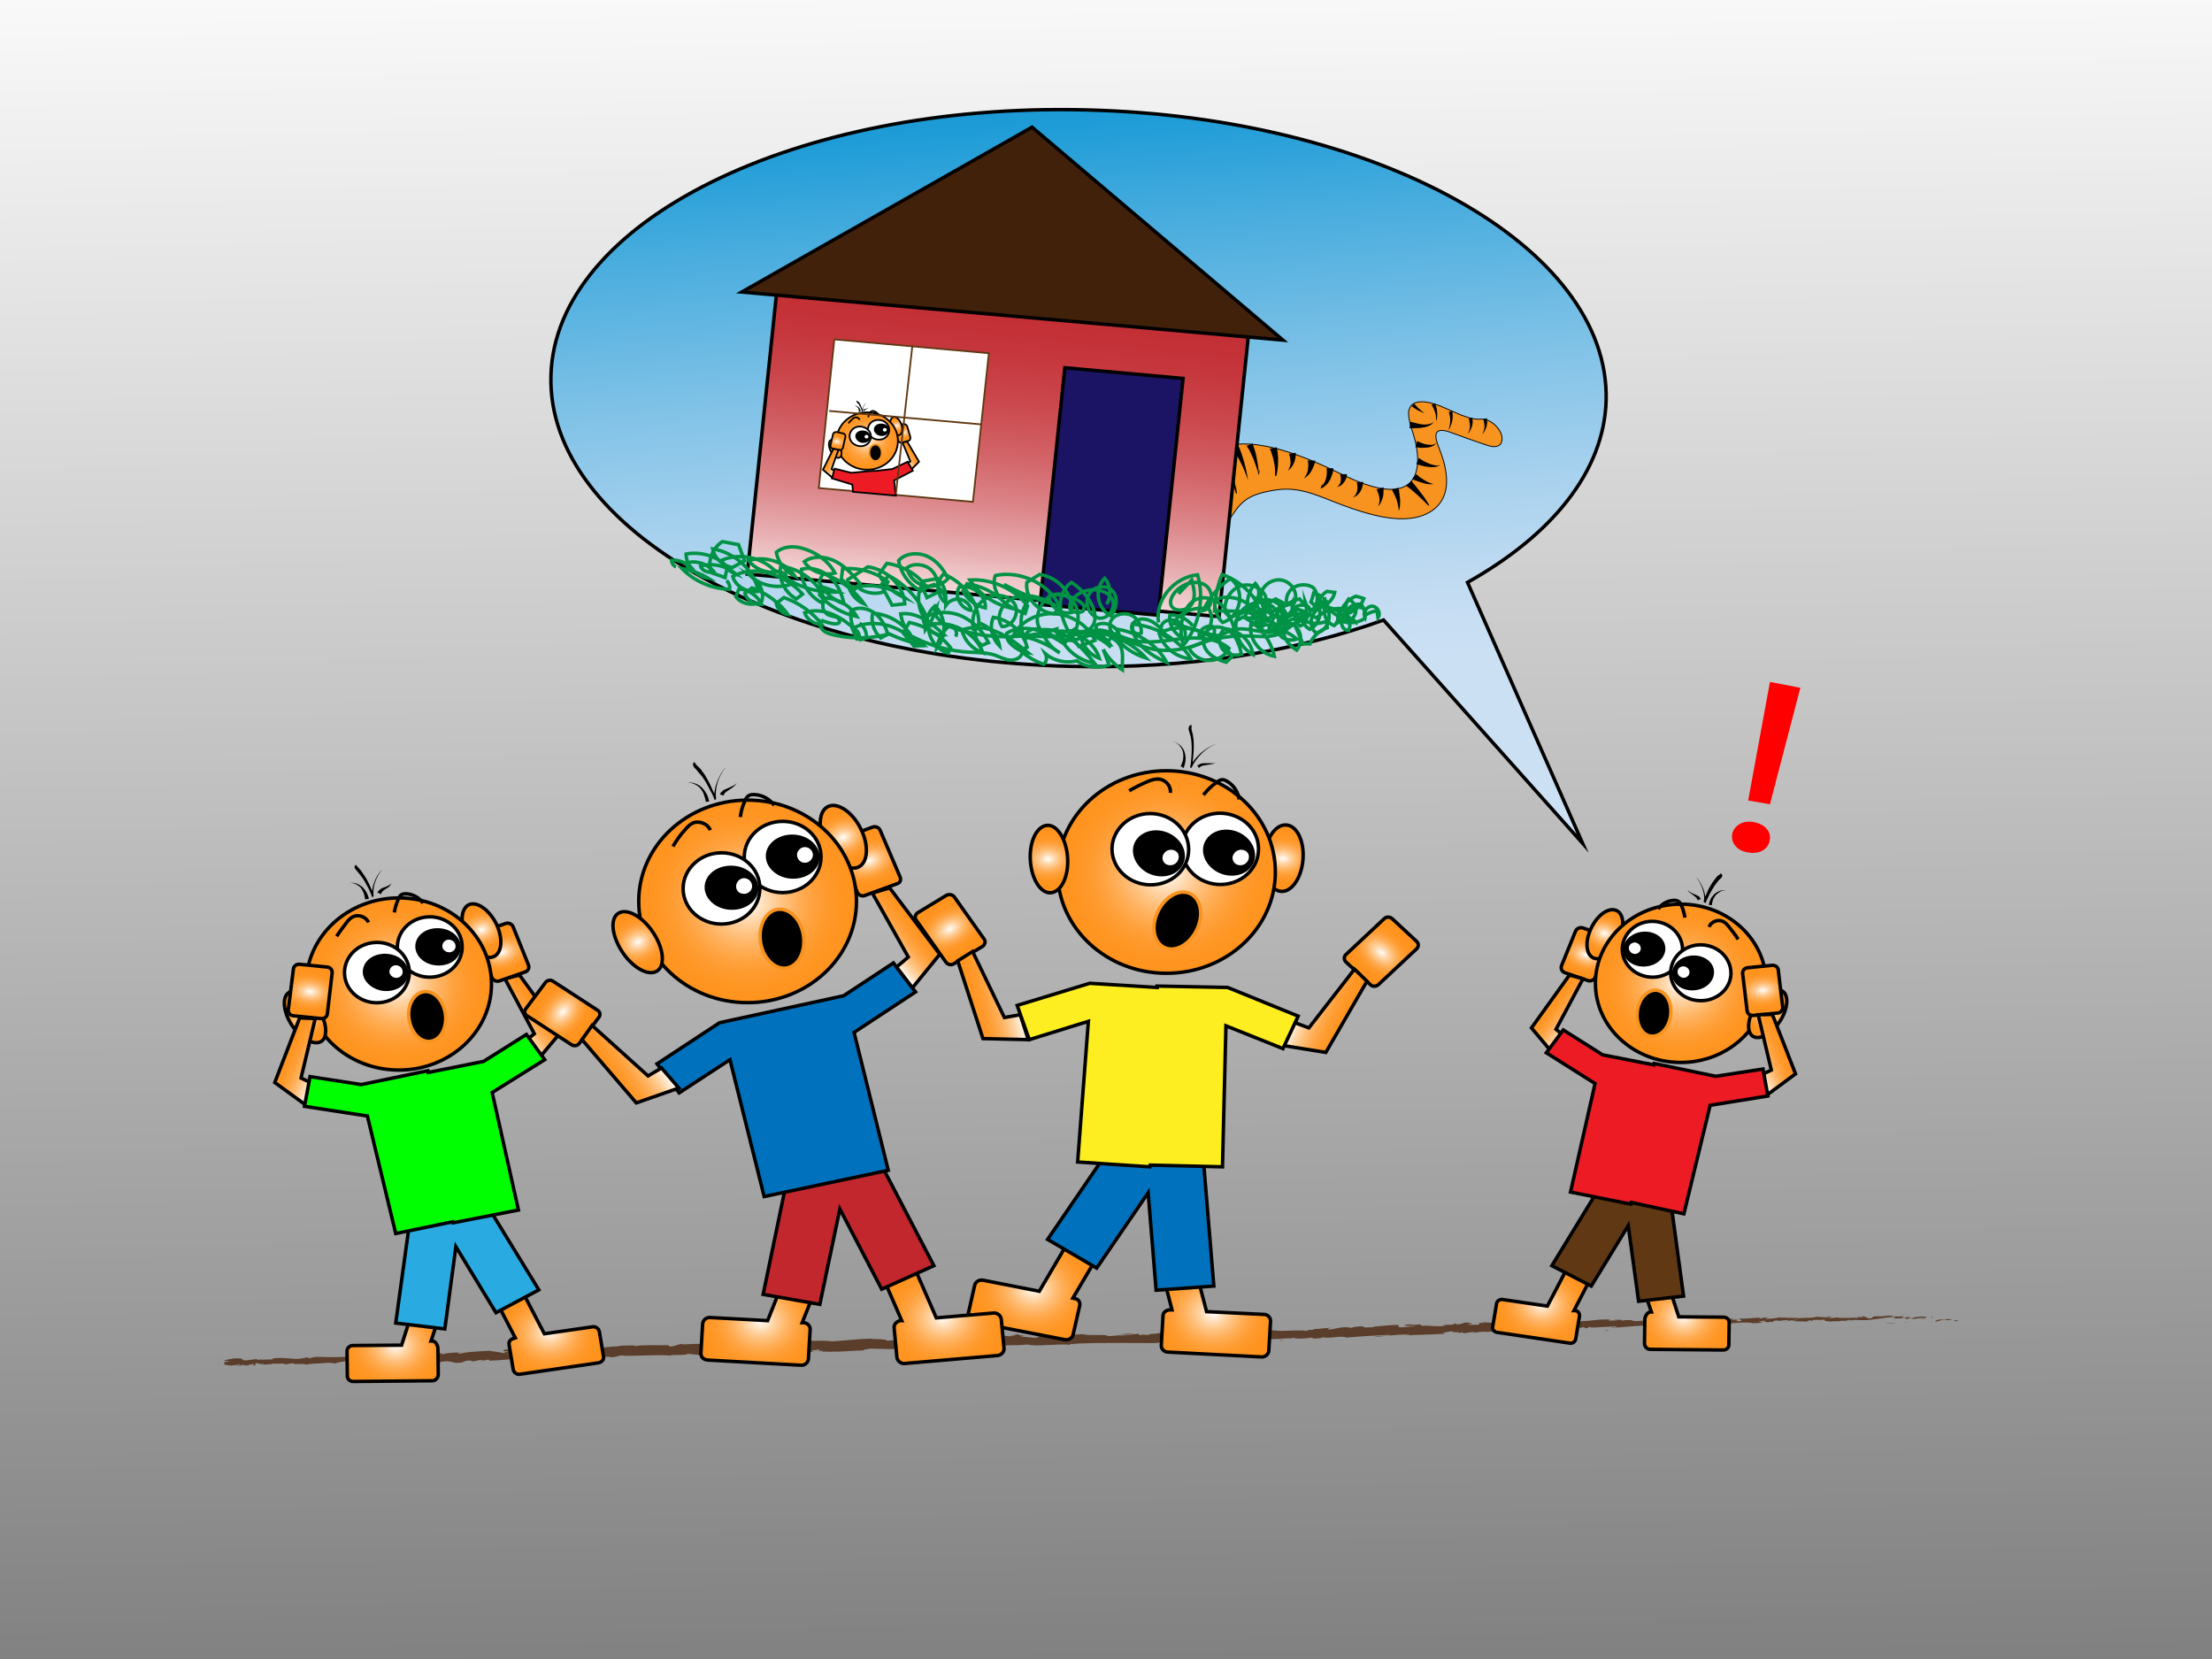 <?xml version="1.0" encoding="utf-8"?>
<!-- Generator: Adobe Illustrator 19.2.0, SVG Export Plug-In . SVG Version: 6.00 Build 0)  -->
<svg version="1.1" id="Layer_1" xmlns="http://www.w3.org/2000/svg" xmlns:xlink="http://www.w3.org/1999/xlink" x="0px" y="0px"
	 viewBox="0 0 640 480" style="enable-background:new 0 0 640 480;" xml:space="preserve">
<rect x="0" y="0" width="640" height="480" fill="#333333" stroke="none"/>
<style type="text/css">
	.st0{fill:url(#SVGID_1_);stroke:#000000;stroke-miterlimit:10;}
	.st1{fill:#5A3D2A;}
	.st2{fill:url(#SVGID_2_);stroke:#000000;stroke-miterlimit:10;}
	.st3{fill:url(#SVGID_3_);stroke:#000000;stroke-miterlimit:10;}
	.st4{fill:url(#SVGID_4_);stroke:#000000;stroke-miterlimit:10;}
	.st5{fill:url(#SVGID_5_);stroke:#000000;stroke-miterlimit:10;}
	.st6{fill:#29ABE2;stroke:#000000;stroke-miterlimit:10;}
	.st7{fill:url(#SVGID_6_);stroke:#000000;stroke-miterlimit:10;}
	.st8{fill:url(#SVGID_7_);stroke:#000000;stroke-miterlimit:10;}
	.st9{fill:url(#SVGID_8_);stroke:#000000;stroke-miterlimit:10;}
	.st10{fill:#FFFFFF;stroke:#000000;stroke-miterlimit:10;}
	.st11{fill:url(#SVGID_9_);stroke:#000000;stroke-miterlimit:10;}
	.st12{fill:none;stroke:#000000;stroke-miterlimit:10;}
	.st13{stroke:#F7931E;stroke-miterlimit:10;}
	.st14{fill:url(#SVGID_10_);stroke:#000000;stroke-miterlimit:10;}
	.st15{fill:url(#SVGID_11_);stroke:#000000;stroke-miterlimit:10;}
	.st16{fill:#00FF00;stroke:#000000;stroke-miterlimit:10;}
	.st17{fill:url(#SVGID_12_);stroke:#000000;stroke-miterlimit:10;}
	.st18{fill:url(#SVGID_13_);stroke:#000000;stroke-miterlimit:10;}
	.st19{fill:#0071BC;stroke:#000000;stroke-miterlimit:10;}
	.st20{fill:url(#SVGID_14_);stroke:#000000;stroke-miterlimit:10;}
	.st21{fill:url(#SVGID_15_);stroke:#000000;stroke-miterlimit:10;}
	.st22{fill:url(#SVGID_16_);stroke:#000000;stroke-miterlimit:10;}
	.st23{fill:url(#SVGID_17_);stroke:#000000;stroke-miterlimit:10;}
	.st24{fill:url(#SVGID_18_);stroke:#000000;stroke-miterlimit:10;}
	.st25{fill:url(#SVGID_19_);stroke:#000000;stroke-miterlimit:10;}
	.st26{fill:url(#SVGID_20_);stroke:#000000;stroke-miterlimit:10;}
	.st27{fill:#FCEE21;stroke:#000000;stroke-miterlimit:10;}
	.st28{fill:url(#SVGID_21_);stroke:#000000;stroke-miterlimit:10;}
	.st29{fill:url(#SVGID_22_);stroke:#000000;stroke-miterlimit:10;}
	.st30{fill:#C1272D;stroke:#000000;stroke-miterlimit:10;}
	.st31{fill:url(#SVGID_23_);stroke:#000000;stroke-miterlimit:10;}
	.st32{fill:url(#SVGID_24_);stroke:#000000;stroke-miterlimit:10;}
	.st33{fill:url(#SVGID_25_);stroke:#000000;stroke-miterlimit:10;}
	.st34{fill:url(#SVGID_26_);stroke:#000000;stroke-miterlimit:10;}
	.st35{fill:url(#SVGID_27_);stroke:#000000;stroke-miterlimit:10;}
	.st36{fill:url(#SVGID_28_);stroke:#000000;stroke-miterlimit:10;}
	.st37{fill:url(#SVGID_29_);stroke:#000000;stroke-miterlimit:10;}
	.st38{fill:url(#SVGID_30_);stroke:#000000;stroke-miterlimit:10;}
	.st39{fill:url(#SVGID_31_);stroke:#000000;stroke-miterlimit:10;}
	.st40{fill:#603813;stroke:#000000;stroke-miterlimit:10;}
	.st41{fill:url(#SVGID_32_);stroke:#000000;stroke-miterlimit:10;}
	.st42{fill:url(#SVGID_33_);stroke:#000000;stroke-miterlimit:10;}
	.st43{fill:url(#SVGID_34_);stroke:#000000;stroke-miterlimit:10;}
	.st44{fill:url(#SVGID_35_);stroke:#000000;stroke-miterlimit:10;}
	.st45{fill:url(#SVGID_36_);stroke:#000000;stroke-miterlimit:10;}
	.st46{fill:url(#SVGID_37_);stroke:#000000;stroke-miterlimit:10;}
	.st47{fill:url(#SVGID_38_);stroke:#000000;stroke-miterlimit:10;}
	.st48{fill:#ED1C24;stroke:#000000;stroke-miterlimit:10;}
	.st49{fill:#F7931E;stroke:#000000;stroke-width:0.25;stroke-miterlimit:10;}
	.st50{fill:url(#SVGID_39_);stroke:#000000;stroke-miterlimit:10;}
	.st51{fill:#42210B;stroke:#000000;stroke-miterlimit:10;}
	.st52{fill:#1B1464;stroke:#000000;stroke-miterlimit:10;}
	.st53{fill:#FFFFFF;stroke:#603813;stroke-width:0.5;stroke-miterlimit:10;}
	.st54{fill:url(#SVGID_40_);stroke:#000000;stroke-width:0.5;stroke-miterlimit:10;}
	.st55{fill:url(#SVGID_41_);stroke:#000000;stroke-width:0.5;stroke-miterlimit:10;}
	.st56{fill:url(#SVGID_42_);stroke:#000000;stroke-width:0.5;stroke-miterlimit:10;}
	.st57{fill:#FFFFFF;stroke:#000000;stroke-width:0.5;stroke-miterlimit:10;}
	.st58{fill:url(#SVGID_43_);stroke:#000000;stroke-width:0.5;stroke-miterlimit:10;}
	.st59{fill:none;stroke:#000000;stroke-width:0.5;stroke-miterlimit:10;}
	.st60{stroke:#F7931E;stroke-width:0.5;stroke-miterlimit:10;}
	.st61{fill:url(#SVGID_44_);stroke:#000000;stroke-width:0.5;stroke-miterlimit:10;}
	.st62{fill:url(#SVGID_45_);stroke:#000000;stroke-width:0.5;stroke-miterlimit:10;}
	.st63{fill:url(#SVGID_46_);stroke:#000000;stroke-width:0.5;stroke-miterlimit:10;}
	.st64{fill:#ED1C24;stroke:#000000;stroke-width:0.5;stroke-miterlimit:10;}
	.st65{fill:none;stroke:#603813;stroke-width:0.5;stroke-miterlimit:10;}
	.st66{fill:none;stroke:#009245;stroke-miterlimit:10;}
	.st67{fill:#FF0000;}
</style>
<linearGradient id="SVGID_1_" gradientUnits="userSpaceOnUse" x1="592.754" y1="508.812" x2="602.289" y2="-515.986" gradientTransform="matrix(1 0 0 -1 0 480)">
	<stop  offset="0" style="stop-color:#FFFFFF"/>
	<stop  offset="1" style="stop-color:#000000"/>
</linearGradient>
<rect x="-173.7" y="-31.6" class="st0" width="1538.5" height="606.6"/>
<g>
	<g>
		<g>
			<g>
				<g>
					<path class="st1" d="M566.3,382.2c0.3-0.1,0.1-0.3-0.6-0.2l-0.5,0.3L566.3,382.2z"/>
					<path class="st1" d="M561.4,381.7c-0.9,0.2-1.8,0.5-1.3,0.7c0.8-0.3,1.1-0.2,2-0.6c0.7-0.1,1.3,0.1,1.2,0.2
						c0.3-0.1,1.1,0,1.5-0.2c-1-0.2-2.2-0.2-3.4,0C561,381.9,561.3,381.8,561.4,381.7z"/>
					<path class="st1" d="M490,383.1h0.5C490.3,383.1,490.2,383.1,490,383.1z"/>
					<path class="st1" d="M445.8,384.1c0.3,0,0.5-0.1,0.5-0.1C446,384.1,445.7,384.1,445.8,384.1z"/>
					<path class="st1" d="M438.3,384c0.2,0,0.3,0,0.4,0C438.5,383.9,438.4,383.9,438.3,384z"/>
					<path class="st1" d="M490,383.1l-1.2-0.1C488.8,383.2,489.4,383.1,490,383.1z"/>
					<path class="st1" d="M551.5,382.7c0.2,0,0.5-0.1,0.6-0.1C552,382.6,551.8,382.6,551.5,382.7
						C551.6,382.7,551.6,382.7,551.5,382.7z"/>
					<path class="st1" d="M509.5,382.4h0.4c0.1,0,0.2-0.1,0.3-0.1L509.5,382.4z"/>
					<path class="st1" d="M524.4,381.9c-0.3,0-0.4,0.3-0.6,0.4c0.2-0.1,0.4-0.2,0.7-0.2C524.6,382.1,524.6,382,524.4,381.9z"/>
					<path class="st1" d="M548.2,381.8l0.4-0.1C548.5,381.7,548.3,381.7,548.2,381.8z"/>
					<path class="st1" d="M498.8,382.6l-0.1-0.1C498.6,382.6,498.7,382.6,498.8,382.6z"/>
					<path class="st1" d="M80.6,395.6L80.6,395.6C80.5,395.6,80.5,395.6,80.6,395.6z"/>
					<path class="st1" d="M63.3,394.7h0.2c0-0.1,0-0.1,0-0.2L63.3,394.7z"/>
					<path class="st1" d="M424.4,384C424.5,384,424.5,384,424.4,384C424.9,384,424.7,384,424.4,384z"/>
					<path class="st1" d="M297.7,387.6c1.4,0.2-2.3,0.4-0.2,0.6C297.3,388,299.5,387.7,297.7,387.6z"/>
					<path class="st1" d="M551.2,382.7c-0.2,0-0.4,0-0.6,0C550.8,382.7,551,382.7,551.2,382.7z"/>
					<path class="st1" d="M297.5,388.1L297.5,388.1h0.2C297.6,388.1,297.6,388.1,297.5,388.1z"/>
					<path class="st1" d="M392.6,385.1c0.1,0,0.2,0.1,0.3,0.1C392.9,385.1,392.9,385.1,392.6,385.1z"/>
					<path class="st1" d="M416.3,384.8h-0.6C416,384.8,416.2,384.8,416.3,384.8z"/>
					<path class="st1" d="M380.3,385.7c-0.3,0-0.4,0-0.9,0h0.1C379.7,385.7,380,385.7,380.3,385.7z"/>
					<path class="st1" d="M367.5,386.1c0.1,0,0.2,0,0.2,0c0.1,0,0.3,0,0.4,0H367.5z"/>
					<path class="st1" d="M119.6,394.4c-0.3-0.1-0.5-0.2-0.6-0.2C119.2,394.4,117.3,394.5,119.6,394.4z"/>
					<path class="st1" d="M551.5,382.6c-0.1,0.1-0.2,0.1-0.4,0.1C551.2,382.6,551.4,382.6,551.5,382.6
						C551.6,382.6,551.6,382.6,551.5,382.6z"/>
					<path class="st1" d="M379.9,387.8h-2C378.4,387.8,379.1,387.8,379.9,387.8z"/>
					<path class="st1" d="M211.5,391.9H211C211.2,392,211.3,392,211.5,391.9z"/>
					<path class="st1" d="M371.8,388c-0.4-0.1-0.8-0.1-1.2-0.2c-0.1,0-0.2,0-0.2,0.1L371.8,388z"/>
					<path class="st1" d="M119,394.3L119,394.3L119,394.3z"/>
					<path class="st1" d="M105.6,395.2c1.9,0,0.9-0.4,1.3-0.6c2.3-0.2,1.1,0.2,1.9,0.4c1.4-0.1,2.5-0.5,3.6-0.5
						c0.1,0.1,0.3,0.1,0,0.2c1.5-0.3,4.5-0.1,6.3-0.6c0.1,0,0.2,0.1,0.2,0.1c-0.3-0.2-0.3-0.4-0.3-0.5c0.9,0,1.6-0.3,1.9,0
						c-0.5,0-0.6,0.1-0.8,0.2l0.9-0.1c0.8,0.3-1.2,0.2-1.2,0.4c1.8-0.2,3.8-0.5,5.2-0.4c0.3,0.3-3.2,0.2-1.4,0.5l-2.1-0.1
						c1.6,0.5-1.3,0,0.2,0.5c2.8,0,3.1-0.3,5.9-0.2c0.6-0.2-0.2-0.3,0.4-0.5c3.9-0.5,3.1,0.7,6,0.2c0.7-0.2,1-0.7,3.1-0.5l-0.6,0.2
						c2.7,0,1.5-0.6,4.3-0.4c-0.5,0.2-2.1,0.2-1.7,0.2c1.8,0.3,1.3-0.3,2.7-0.3l0.3,0.3c2.9-0.1,6-0.5,9.2-0.6
						c-0.2,0.1-0.7,0.2,0,0.3c4-0.3,8.5-0.2,12.4-0.1l1.5-0.3c0.3,0,0.6,0.1,0.3,0.2c1.5,0.1,0.1-0.2,0.8-0.3c0.9,0,1.1,0.1,0.6,0.2
						c2.6-0.3,7.5-0.7,10.3-0.5l-0.5,0.1c2.2,0.1,2.4-0.7,4.5-0.5l-0.4,0.1c4.7,0,9.9-0.4,13.5-0.1c0.7-0.4,4.7,0.1,5-0.5
						c2.7,0.2,1.9,0.3,5.7,0.4c1,0,1.5-0.4,2.7-0.5v0.3l1.7-0.4l0.9,0.3l1.2-0.1c-0.5,0-1-0.1-0.9-0.2c1.8-0.2,4.5,0.1,4.5,0.2
						l4.3-0.4c-0.1,0.1-0.8,0.2-1.4,0.3c2.3-0.4,0.4,0.3,2.5,0c-0.3-0.1,0.1-0.2,0.2-0.3c1.1,0.2,3.5,0.1,5.3,0l-0.3,0.2
						c3.2,0,6.8-0.3,10.4-0.4c-1.3-0.1-1-0.4,0-0.5l0.4,0.3c0.7-0.2-1.1-0.1,0.3-0.4c1.4,0,0.9,0.3,0.1,0.5l1.6-0.2
						c0.1,0.1-0.3,0.2-0.4,0.3c0.7-0.2,2.8,0.2,3.8-0.1l0.1,0.1c3.6-0.1,5.2-0.3,8.2-0.4c0-0.3,1.2-0.3,2.1-0.5
						c2.2,0,4.6,0.2,7.2,0.1c1.8-0.2,0.5-0.3,1.3-0.4c0.1,0.3,2.7,0.2,1.4,0.4c3.1-0.1,4-0.2,7.9-0.5c-0.4-0.1-0.9-0.1-0.7-0.2
						c0.7-0.1,1.6,0.1,1.5,0.2h-0.2c4.4-0.5,10.3,0.5,13.8-0.2h-0.2l3.7-0.4c1.7,0-1,0.2,0.2,0.3c3.9-0.5,6.2-0.1,9.5-0.5
						c2.5,0.7,8.9-0.3,12.4,0.1l-0.2-0.2c0.9-0.2,1.1,0.1,1.7,0.1c-0.1-0.1-1-0.1-0.4-0.2c7.4-0.4,15.4-0.2,23-0.2
						c2.8,0,1.6-0.9,5.1-0.6l-1,0.4c5.6-0.6,11.5-0.3,17-0.7c-0.3,0.1-0.3,0.2-0.9,0.2c1.2,0.2,4.3-0.1,4.3-0.3
						c0.9,0,0.2,0.2,0.7,0.3c1.2,0.1,2.9-0.4,3.6-0.2c0.1,0-0.3,0.1-0.5,0.1c0.8-0.1,3.5-0.1,2.8-0.3c2.1,0.1,4-0.2,5.6-0.1
						c1.1-0.3,3.5,0,3.9-0.4c-0.1,0.5,3.6,0.3,4.9,0c-0.4,0.1,1.1,0.1,0.6,0.3c1.5,0,2.9-0.2,2.6-0.4c2.8,0.5,5.5-0.6,7.1,0.1
						c4.4-0.4,8.5-0.6,12.5-0.8c-0.1,0.5-4.4,0.2-4.2,0.6c3.8-0.3,6-0.7,9.7-0.7c1,0-0.5,0.2-0.9,0.3c3.8-0.3,7.3-0.2,10.7-0.5
						c0,0-0.4,0.1-0.7,0.1c0.7,0,1.5,0,1.5-0.2l-0.6,0.1c-1.1-0.3,2.6-0.7,2.7-0.8c-1.1,0.6,3.3,0.1,1.6,0.7c0.4-0.1,1-0.2,0.9-0.3
						c0.6,0,0.9,0.1,0.2,0.3c2.4-0.2,1.5-0.4,3.7-0.4c0,0.1-0.4,0.2-0.7,0.3c1.1-0.2,2.2-0.4,4-0.4c-0.1,0.1,0.1,0.1-0.4,0.1
						c3.1-0.1,5.3-0.7,8.7-0.6c-1,0.5,1.2,0.1,1.4,0.5l1.8-0.2l-0.7-0.2c1.6,0,3-0.4,4.4-0.3l-1.2,0.2l3-0.2l-1.7-0.1
						c1.6-0.2-0.2-0.5,2-0.4c-0.4,0.1,1.6,0,2.5,0.2l0,0c0.8-0.1,1.6-0.3,2.8-0.2c0.3,0.1-0.2,0.4,0,0.5c0.8-0.3,3.8-0.2,4.8-0.6
						c-0.3,0.1-0.3,0.3-0.2,0.3l0.7-0.3c0.8,0.1,0.9,0.1,0.7,0.3c2.3,0-0.7-0.5,1.9-0.3c-0.2,0-0.1,0.1-0.5,0.1
						c2.7,0,5.2-0.3,7.6-0.3c0.7,0.4-2.2,0.2-1.3,0.4c3.6-0.2,7.3-0.7,10.8-0.7h-0.6c0.5-0.5,2.6,0.2,4.3-0.1
						c-0.4,0.1-0.5,0.3-0.4,0.2c2.4,0,4.8-0.3,8.4-0.5l-0.4,0.1c1.4,0.1,3.7,0,5.2,0c0.4-0.1,1.3-0.2,0.8-0.3
						c4.6,0.6,8.8-0.7,12.9-0.1c-0.5,0-1.2,0.2-0.8,0.1l3.5-0.2c-0.3-0.2-0.5-0.1-1.2-0.3c0.4-0.1,1.4-0.3,2.3-0.3
						c-1.6,0.2,0,0.4,0.7,0.5c-0.1-0.1,0.1-0.2,0.1-0.2c1.8,0.4,0.3-0.5,2.8-0.3l-0.1,0.1c0.9-0.1,1.8-0.3,2.8-0.3
						c0.4,0.3-1,0.2-1,0.4c1.4-0.1,2.8-0.6,4.1-0.4c-0.6,0.1-1.5,0.1-2.1,0.2c1.4,0.3,1.6,0.2,2.6,0.2h-0.1l2.4,0.1l-0.6-0.1
						c1.7-0.7,3.6-0.2,6-0.7c-2.3,0.5-0.4,0.3-0.5,0.6c0.6,0.1,1.5,0.1,1.3,0.2c1.1-0.3,1.9,0.1,3.5-0.3c0.1,0.1,1.2,0,1,0.2
						c1.5-0.1-0.4-0.2-0.2-0.3c2.2-0.4,5.3,0.3,8.5-0.3c2.8-0.3,3.3-0.6,5.9-0.7c0.9,0.1-0.7,0.4-0.7,0.4c1.4,0.1,2.5,0,3.8-0.1
						c-0.3,0.1,0,0.2,0.4,0.3c1.1-0.1,0.7-0.4,2.1-0.3c-0.2,0.1-0.5,0.3-1.1,0.4c1.3-0.1,2.5-0.3,3.8-0.5c0.4,0.2-0.8,0.3-1.2,0.4
						c1.5-0.1,3.8-0.3,4.2-0.5l-0.9-0.1c0.5,0,0.3,0.2-0.1,0.3c-1.2,0.2-1.8,0-1.9-0.1l0.9-0.1c-1-0.5-3.7,0.2-5.6,0.2l0.8-0.4
						l-1.9,0.4c-0.4-0.1-0.7-0.3,0.2-0.4c-1.3-0.2-1.2,0.2-2.3,0c-0.1,0-0.1-0.1,0-0.1l-1.3,0.2c0.3-0.1-0.2-0.3,0.6-0.3
						c-2.4-0.2-3.8,0.4-4.7,0.1h0.2c-3.3,0.2-0.3,0.3-2.7,0.7l-1.7-0.7l-0.3,0.3c-0.3,0-1,0-0.9-0.1c-1.2,0.2,0.2,0.1-0.5,0.3
						c-1.6-0.2-4.5,0.3-4.8-0.2c-0.6,0.2,1.6,0.1-0.2,0.3c-0.5-0.5-2,0.1-3.5-0.1c0.4-0.3,1.9-0.2,0.4-0.4c-0.9,0.5-2.9,0-4.1,0.1
						c0,0.4-2.7,0.2-4.8,0.4c0.1-0.1-3.9-0.1-5.9-0.2l0.1-0.1c-0.4,0.4-2.4,0.4-3.8,0.5c0.1-0.2,0.3-0.3,1.1-0.4h-1.4
						c-0.3,0.1-0.7,0.2-1.6,0.3l0.3-0.3c-1.8,0.1-3.7,0.4-6,0.3c-0.1,0.3,1.9,0.7-0.6,0.8c-0.1-0.1-0.2-0.4,0.5-0.4
						c-0.2,0-0.8,0.1-1.2,0.1l1-0.3c-1.1-0.1-0.6,0.2-1.4,0.2c0-0.2-0.6-0.1-0.5-0.3c0.2,0,0.8,0.1,1.1,0c-1,0-2.1-0.1-2.5-0.2
						c0.1,0.1,0,0.3-0.7,0.3c-1.8,0.1-0.6-0.2-1.7-0.3c-0.4,0.1-1.6,0-1.6,0.3c-0.5,0-0.6-0.1-0.8-0.2c-0.9,0.2-4.4,0.2-3.3,0.4h0.2
						c0,0-0.1,0-0.2,0l0,0l0,0c-3.1,0.4-6.5,0-9.5,0.2v-0.1c-1.8,0.2-4.1,0.2-5.4,0.4c-0.5,0-1.3-0.1-1.1-0.3
						c-1.4,0.1-1.6,0.2-3.6,0.1c1.4-0.2-0.5-0.1,1.4-0.2c-1.8,0-2.2-0.2-4.2,0.1c0.7-0.3-1.4-0.3-2.3-0.2l1.3,0.1
						c-1,0.1-1.8,0.1-2.7,0.1l0.5-0.3c-3.7-0.3-6.7,0.8-9.6,0.3c-1,0.3,2,0.1,1.2,0.4c-1.7,0-3.5-0.4-4.1-0.4
						c-2.4-0.1-2.2,0.5-4.7,0.5c0.3,0.1,0.6,0.4-1.2,0.6c-1.7,0-2.1-0.4-1-0.6c0.4,0,0.6,0,0.6,0.1c0.6-0.1,1.3-0.1,0.6-0.2
						l-0.2,0.1c-0.9-0.1-3.2,0-2.7-0.2c-1.3,0.1-0.6,0.2,0.4,0.2c-2.2-0.1-3.4,0.1-5.7,0c0.4,0.1,0.7,0.2,0.3,0.2
						c-3.3-0.1-1.5,0.3-3.7,0.4c-1.3-0.1,0.4-0.4-1.8-0.2c-1.4-0.1-0.3-0.3,0.2-0.4c-2.1,0.3-3.9,0-5.1,0l1.1-0.1
						c-0.7,0.1-1.2,0.1-1.7,0.1l0.6,0.2c-0.6,0-1.2,0-1.2-0.1c-0.7,0.2,0.5,0.4-0.8,0.6c-0.9-0.1-2.6,0.2-2.9-0.1
						c2.7,0-0.3-0.3,2-0.4c-0.4,0.1-1,0.1-1.6,0c-0.1,0,0.1-0.1,0.3-0.1c-2.6-0.2-1.2,0.4-3.8,0.5c0.3-0.2-0.6-0.3-1.1-0.3
						c1.1,0,0.5,0.3-0.5,0.4c-1.7-0.1-1.9,0.2-2.7,0.2h1c-0.3,0.2-1.2,0.2-2.4,0.3c-0.1-0.1,1.1-0.1,0.7-0.2c-1.3,0.3-3-0.2-4.8,0
						c-0.9-0.1-0.1-0.3-0.8-0.4c-2.1,0.3-2.2-0.2-4.4,0.1c0.6,0.2,0.7,0.2-0.8,0.4l3.6-0.3l-2.3,0.4c1.1,0,2.3-0.2,2.9-0.2
						c-1.1,0.2-1,0.2-0.5,0.3c-1.5-0.3-2.9,0.3-4.6,0.1v-0.6c-2.6-0.2-4.5,0.4-7.9,0.4l1.1,0.1c-0.4,0.2-2.1,0.1-3.1,0.2
						c0.1-0.2-0.6-0.3-1-0.4c0.1,0.1-2.4,0.1-2.7,0.5l-1.5-0.2c-2.7,0-3,0.6-5.6,0.7c0.8-0.2-0.4-0.3,1.3-0.5c-0.9,0-1.6,0-1.6,0.1
						c-0.5-0.1-2.4,0.3-3.2,0.2c-0.4,0.1-0.5,0.3-1.4,0.3c-0.1,0,0-0.1,0-0.1c0,0.1-1.5,0.2-0.7,0.4c-2.7-0.5-7.4,0.3-9.7-0.2
						c-1.9,0.1-4.1,0.2-5.8,0.3c0.1-0.1,0-0.1,0.3-0.1c-2.4-0.1-1.4,0.6-4.1,0.5c-1.4-0.3,1.4-0.2,0.6-0.3c-0.4-0.6-3.2,0.2-5-0.1
						l0.4-0.1c-1.4-0.2-3.4,0.3-5.6,0.4c0,0,0.1-0.1,0-0.1c-1.5,0.4-4.4,0.6-6.6,0.7c0.7-0.3,1-0.2,0.6-0.4c-1,0.1,0.3,0.4-1.6,0.5
						c-0.6-0.1-2-0.2-2.2-0.5l1.8-0.1c-0.9-0.3-2.4,0.1-3.3,0l0.1-0.2c-2.8,0.1-2.8,0.5-5.8,0.6l0.3,0.1c-1.6,0.4-1.4-0.2-3,0.2
						l-0.5-0.4c-1.1,0.1-3.8,0.5-5.7,0.6c1.1-0.3,3.4-0.5,4.8-0.7c-1.1,0-3.7,0.1-4.2,0.3c0.4-0.1,1-0.2,1.4-0.1
						c-1.3,0.3-3,0.5-5.2,0.6c0.4-0.7-5.6,0-7.2-0.6c-3.8,0.4-7.5,0.1-12,0.3c1.6,0.6-1.3,0.1-1,0.7c-1,0.1-1.4,0.1-1.5,0l-3.1-0.3
						c-0.7-0.2,1-0.2,0.9-0.3c-2.3,0-1-0.2-2.4-0.4c0.3,0.2-0.8,0.3-2.1,0.3l1.8,0.2c-3.1,0.4-2.7-0.4-5.9,0l1-0.2
						c-1.6,0.2-6,0.2-7.6,0.7c-0.3-0.1-0.7-0.2,0-0.3c-3.9,0-8.7,0.7-11.7,0.6l0.3-0.2c-0.7,0.1-1.3,0.3-2.2,0.2
						c0-0.1,0.3-0.2,0-0.2c-0.4,0.1-1.9,0.3-2.9,0.3l0.8-0.2c-3.8-0.1-5.8,0.6-9,0.7c0-0.4-3-0.5-4.5-0.5l0.1-0.1
						c-4.4,0.1-7.5,0.6-11.6,0.8c-2.6-0.4-8.6,0-12.7-0.1c0.6,0.1-0.1,0.3-0.8,0.4c-1-0.1-2.6,0.4-2.5,0h0.3
						c-0.7-0.4-2.7-0.2-4.2-0.2l-0.2,0.5c-4-0.7-10.5,0.6-12.8,0c-1,0.2-2.2,0.2-3.1,0.4v-0.3c-2.7,0-4,0-7.4,0.2l0.7-0.2
						c-1.9,0-2.3,0.8-4.1,0.8l-0.5-0.4c-3.3,0.1-6.6-0.2-9.8,0.3c0.1-0.1,0.1-0.2,0.7-0.2c-1.5,0-6-0.1-5.4,0.4
						c0-0.4-3.4,0.1-5.1,0.3l0.3-0.3c-1.5,0.4-1.5,0.5-3.6,0.7c-0.5,0-0.4-0.2,0.2-0.2c-1.6-0.1-1.3,0.3-3.3,0.2l0.7-0.2
						c-1.7,0-1.6,0.1-2.5,0.4c-1.1,0.1-3.2,0-3.5-0.2c-0.2,0.2-1.1,0.4-2.1,0.3c-0.1-0.1,0.2-0.2,0.4-0.2c-2.8-0.1-4.2,0.4-6.2,0.2
						c0-0.1-0.2-0.1-0.3-0.2c2.2-0.1,4.1-0.1,3.9-0.1c0-0.3-1.8-0.3-0.4-0.6c-1.5,0.2-3.9,0.7-5.7,0.7c-0.1,0-0.2,0-0.2-0.1h0.2
						c-0.4,0-0.8,0-1.1,0.1c-0.6,0-0.9,0-1.5,0c-0.2-0.2-2.1-0.1-3,0c0.1,0.3-1.1,0.3,0,0.5c-0.1,0,0.2,0,0.8-0.1c0.1,0,0.3,0,0.4,0
						c0,0,0,0-0.1,0c0.6,0,1.4-0.1,2.3-0.1c-0.7,0.2-1.5,0.3-2.5,0.2c-0.5,0.2-1,0.4-1.3,0.5c-1.3-0.4-3.6-0.5-4-0.7
						c-2.8,0.2-6.5,0.3-8.2,0.8c-0.8,0.1-0.9-0.1-1.2-0.2c0.5-0.1,1-0.1,1.2-0.2c-1.6,0.2-4.7,0.2-5,0.6c-2-0.1,1.1-0.4-1.6-0.2
						l0.4-0.1c-5.4-0.4-8.7,1.1-14.6,0.6c0.4,0,0.6,0.1,0.7,0.1c-6.8-0.1-13.9,0.7-20.6,0.4c-1.9-0.1-2.1,0.2-3.3,0.4l-0.4-0.3
						l-2,0.4c-2.8,0.3-4.9-0.6-8.4,0l0.5,0.2c-1.3,0-4,0.2-3.8,0c-0.1,0-0.4,0.2-0.9,0.1v-0.2l-3.1,0.4c-2.4,0,0.4-0.6-3.2-0.6
						c-1.3,0.1-3.7,0.6-3.2,0.7c0.5,0,1.4,0.1,1.4,0.2l-1.2,0.1c-0.2,0.5-1.1,0.9,1.9,1.1l2.1-0.3l0.7,0.2l-1.7,0.1
						c1,0.2,1.6,0,2.3-0.2c0.2,0.1,0.5,0.2,0.9,0.2l2-0.5c0.3,0.2-0.9,0.4,0.5,0.4c0.9-0.2-0.9-0.4,0.6-0.6c1,0.2,0.7,0.4,1.9,0.2
						c0.2,0.1-0.1,0.2-0.5,0.3c1-0.2,2.7-0.1,3.3-0.4c1,0.2,3.5-0.2,3.4,0.3c0.3-0.1,1.8-0.4,2.8-0.4c-1.7,0.6,3.6-0.1,3.1,0.5
						c1.3-0.5,4.6-0.3,6.9-0.7c-0.1,0-0.4,0.1-0.6,0.1c1.3,0,1.7,0.1,2.5,0.2c0.2-0.4,2.1-0.5,3.2-0.7c1.6,0.3-0.9,0.5-0.4,0.7
						c-0.1-0.3,2.7-0.4,2.2-0.6c1.2,0.2,1,0.1,1.7,0.4c0.2-0.5,1.1-0.1,2.1-0.4c1.7,0.2,0.5,0.4,2.4,0.2
						C107.3,395,105.6,395.2,105.6,395.2z M150.8,393.2L150.8,393.2c-0.4,0-0.7,0-0.9,0C150.1,393.2,150.4,393.2,150.8,393.2z
						 M154.7,393.1c-0.5,0-1,0-1.7,0c-0.1-0.1,0-0.2,0.4-0.2C153.2,393.1,154.1,393.1,154.7,393.1z M146.5,391.5
						c0.6-0.1,0.8,0,0.9,0c-0.3,0-0.6,0-1.1,0.1h-0.1C146.4,391.6,146.4,391.6,146.5,391.5z"/>
					<path class="st1" d="M145.5,391.8c-0.1,0-0.1,0-0.2,0c0.1,0,0.2,0,0.4,0.1c0.1,0,0.1-0.1,0.2-0.1
						C145.7,391.8,145.6,391.8,145.5,391.8z"/>
					<path class="st1" d="M490.6,383.2L490.6,383.2C490.5,383.2,490.6,383.2,490.6,383.2L490.6,383.2z"/>
					<polygon class="st1" points="207.2,392.2 207.2,392.1 206.9,392.2 					"/>
					<path class="st1" d="M511.5,383.5c0,0,0.1,0,0.3,0.1C511.8,383.6,511.7,383.6,511.5,383.5z"/>
					<path class="st1" d="M520.6,383.3l1.3,0.1C521.3,383.4,520.9,383.3,520.6,383.3z"/>
					<path class="st1" d="M527.6,383.3C527.7,383.2,527.7,383.2,527.6,383.3L527.6,383.3L527.6,383.3z"/>
					<path class="st1" d="M416.9,386.5c-0.1,0-0.2,0-0.3,0C416,386.5,416.4,386.5,416.9,386.5z"/>
					<path class="st1" d="M449.8,385.1c-0.3,0.1-0.7,0.1-1.1,0.2C449.3,385.2,449.8,385.2,449.8,385.1z"/>
					<path class="st1" d="M380.1,387.8L380.1,387.8c-0.1,0-0.1,0-0.2,0H380.1z"/>
					<path class="st1" d="M447.2,385.2c0.6,0,1.1,0,1.5,0C448.3,385.2,447.7,385.2,447.2,385.2z"/>
					<path class="st1" d="M557.8,382.6h0.3l0,0H557.8z"/>
					<path class="st1" d="M558.1,382.6h0.4C558.3,382.6,558.2,382.6,558.1,382.6z"/>
					<path class="st1" d="M559.3,382.5l-0.8,0.1C558.8,382.6,559.1,382.6,559.3,382.5z"/>
					<path class="st1" d="M548.5,382.7L548.5,382.7C548.5,382.8,548.5,382.7,548.5,382.7z"/>
					<path class="st1" d="M545.7,382.8c0.7,0,1.7,0.2,2.6,0.1l0.1-0.1C548,383,546.4,382.6,545.7,382.8z"/>
					<path class="st1" d="M534,382h2.3c-0.4-0.1-1-0.2,0.1-0.3C533.5,381.5,537.1,381.9,534,382z"/>
					<path class="st1" d="M526.7,382c1.3-0.1,0-0.2,0-0.2C526,381.9,525.8,381.9,526.7,382z"/>
					<path class="st1" d="M474.1,383.4l0.1-0.3C473.3,383.2,474.2,383.2,474.1,383.4z"/>
					<polygon class="st1" points="464.1,384.9 465.1,385 465.5,384.8 					"/>
					<polygon class="st1" points="458.1,383.4 458.5,383.3 456.9,383.5 					"/>
					<path class="st1" d="M369.8,385.8l0.3,0.3C370.7,386,370.9,385.6,369.8,385.8z"/>
					<path class="st1" d="M331.7,387.1c-0.4-0.1-1.5-0.2-2.2,0C330.4,387,331.2,387.1,331.7,387.1z"/>
					<polygon class="st1" points="217.3,389.6 218,389.5 216.6,389.6 					"/>
				</g>
			</g>
		</g>
	</g>
</g>
<linearGradient id="SVGID_2_" gradientUnits="userSpaceOnUse" x1="318.11" y1="282.942" x2="297.674" y2="567.098" gradientTransform="matrix(1 0 0 -1 0 480)">
	<stop  offset="0" style="stop-color:#CCE0F4"/>
	<stop  offset="6.405089e-002" style="stop-color:#C3DCF2"/>
	<stop  offset="0.171" style="stop-color:#A9D2EE"/>
	<stop  offset="0.307" style="stop-color:#80C2E7"/>
	<stop  offset="0.465" style="stop-color:#47ACDE"/>
	<stop  offset="0.567" style="stop-color:#1E9CD7"/>
	<stop  offset="0.865" style="stop-color:#0075BE"/>
	<stop  offset="0.994" style="stop-color:#005B97"/>
</linearGradient>
<path class="st2" d="M159.4,108.7c-1.2,44.5,66.2,82.1,150.5,84.1c33.7,0.8,64.9-4.2,90.4-13.4l57.6,64.6l-33.3-75.5
	c24.4-13.7,39.5-32.1,40.1-52.6c1.2-44.5-66.2-82.1-150.5-84.1C230,29.7,160.6,64.2,159.4,108.7z"/>
<linearGradient id="SVGID_3_" gradientUnits="userSpaceOnUse" x1="111.832" y1="179.057" x2="119.697" y2="186.922" gradientTransform="matrix(0.992 0.123 0.123 -0.992 14.959 461.108)">
	<stop  offset="0" style="stop-color:#FFFFFF"/>
	<stop  offset="8.510865e-002" style="stop-color:#FFEDD8"/>
	<stop  offset="0.208" style="stop-color:#FFD5A7"/>
	<stop  offset="0.335" style="stop-color:#FFC17D"/>
	<stop  offset="0.462" style="stop-color:#FFB05B"/>
	<stop  offset="0.591" style="stop-color:#FFA340"/>
	<stop  offset="0.722" style="stop-color:#FF9A2D"/>
	<stop  offset="0.857" style="stop-color:#FF9522"/>
	<stop  offset="1" style="stop-color:#FF931E"/>
</linearGradient>
<polygon class="st3" points="151.6,301.5 154.6,299.1 146.1,283.2 150.3,282.1 162.3,298.6 155.5,306.7 "/>
<g>
	
		<radialGradient id="SVGID_4_" cx="91.479" cy="135.997" r="14.294" gradientTransform="matrix(7.177142e-003 0.929 1.088 -7.252977e-003 -34.139 305.409)" gradientUnits="userSpaceOnUse">
		<stop  offset="0" style="stop-color:#FFFFFF"/>
		<stop  offset="8.510865e-002" style="stop-color:#FFEDD8"/>
		<stop  offset="0.208" style="stop-color:#FFD5A7"/>
		<stop  offset="0.335" style="stop-color:#FFC17D"/>
		<stop  offset="0.462" style="stop-color:#FFB05B"/>
		<stop  offset="0.591" style="stop-color:#FFA340"/>
		<stop  offset="0.722" style="stop-color:#FF9A2D"/>
		<stop  offset="0.857" style="stop-color:#FF9522"/>
		<stop  offset="1" style="stop-color:#FF931E"/>
	</radialGradient>
	<path class="st4" d="M126.7,390.2l0.1,7.5c0,0.9-0.8,1.8-1.7,1.8l-22.9,0.2c-1,0-1.7-0.7-1.7-1.6l-0.1-7.2c0-0.9,0.8-1.6,1.7-1.6
		l14.1-0.1l4.1-12.9l7.8,1.6l-3.4,10.1h0.3C125.9,387.9,126.7,389.2,126.7,390.2z"/>
	
		<radialGradient id="SVGID_5_" cx="1052.234" cy="49.292" r="14.297" gradientTransform="matrix(0.157 0.917 -1.074 0.159 46.79 -587.297)" gradientUnits="userSpaceOnUse">
		<stop  offset="0" style="stop-color:#FFFFFF"/>
		<stop  offset="8.510865e-002" style="stop-color:#FFEDD8"/>
		<stop  offset="0.208" style="stop-color:#FFD5A7"/>
		<stop  offset="0.335" style="stop-color:#FFC17D"/>
		<stop  offset="0.462" style="stop-color:#FFB05B"/>
		<stop  offset="0.591" style="stop-color:#FFA340"/>
		<stop  offset="0.722" style="stop-color:#FF9A2D"/>
		<stop  offset="0.857" style="stop-color:#FF9522"/>
		<stop  offset="1" style="stop-color:#FF931E"/>
	</radialGradient>
	<path class="st5" d="M147.3,389.1l1.2,7.2c0.2,0.8,1,1.5,2,1.3l22.7-3.3c0.9-0.2,1.6-0.9,1.4-1.9l-1.2-7.2c-0.2-0.8-1.1-1.5-2-1.3
		l-13.9,2l-6.3-12.1l-7.3,3.3l5.2,10l-0.3,0.1C147.8,387.4,147.1,388.1,147.3,389.1z"/>
	<polygon class="st6" points="155.9,373.2 143.5,379.8 131.9,360.7 128.7,384.5 114.5,382.8 118.7,352.3 127.3,353.3 127.2,353 
		139.5,346.4 	"/>
	
		<radialGradient id="SVGID_6_" cx="191.609" cy="483.227" r="9.455" gradientTransform="matrix(0.936 -0.328 -0.234 -0.576 78.987 616.778)" gradientUnits="userSpaceOnUse">
		<stop  offset="0" style="stop-color:#FFFFFF"/>
		<stop  offset="8.510865e-002" style="stop-color:#FFEDD8"/>
		<stop  offset="0.208" style="stop-color:#FFD5A7"/>
		<stop  offset="0.335" style="stop-color:#FFC17D"/>
		<stop  offset="0.462" style="stop-color:#FFB05B"/>
		<stop  offset="0.591" style="stop-color:#FFA340"/>
		<stop  offset="0.722" style="stop-color:#FF9A2D"/>
		<stop  offset="0.857" style="stop-color:#FF9522"/>
		<stop  offset="1" style="stop-color:#FF931E"/>
	</radialGradient>
	<path class="st7" d="M152,281.2l-7.5,2.6c-0.8,0.3-1.7-0.1-2.1-0.8l-4.5-11.2c-0.3-0.7,0.1-1.6,0.9-2l7.5-2.6
		c0.8-0.3,1.7,0.1,2.1,0.8l4.5,11.2C153.2,280.1,152.8,280.9,152,281.2z"/>
	
		<radialGradient id="SVGID_7_" cx="297.268" cy="344.813" r="6.06" gradientTransform="matrix(1.343 -0.542 -0.442 -0.946 -107.475 756.362)" gradientUnits="userSpaceOnUse">
		<stop  offset="0" style="stop-color:#FFFFFF"/>
		<stop  offset="8.510865e-002" style="stop-color:#FFEDD8"/>
		<stop  offset="0.208" style="stop-color:#FFD5A7"/>
		<stop  offset="0.335" style="stop-color:#FFC17D"/>
		<stop  offset="0.462" style="stop-color:#FFB05B"/>
		<stop  offset="0.591" style="stop-color:#FFA340"/>
		<stop  offset="0.722" style="stop-color:#FF9A2D"/>
		<stop  offset="0.857" style="stop-color:#FF9522"/>
		<stop  offset="1" style="stop-color:#FF931E"/>
	</radialGradient>
	<path class="st8" d="M143.7,267.5c1.9,4.2,1.5,8.3-0.9,9.3s-5.9-1.6-7.9-5.8c-1.9-4.2-1.5-8.3,0.9-9.3
		C138.2,260.8,141.7,263.4,143.7,267.5z"/>
	
		<radialGradient id="SVGID_8_" cx="80.148" cy="169.609" r="26.803" gradientTransform="matrix(0.992 0.114 0.123 -0.922 14.959 431.943)" gradientUnits="userSpaceOnUse">
		<stop  offset="0" style="stop-color:#FFFFFF"/>
		<stop  offset="8.510865e-002" style="stop-color:#FFEDD8"/>
		<stop  offset="0.208" style="stop-color:#FFD5A7"/>
		<stop  offset="0.335" style="stop-color:#FFC17D"/>
		<stop  offset="0.462" style="stop-color:#FFB05B"/>
		<stop  offset="0.591" style="stop-color:#FFA340"/>
		<stop  offset="0.722" style="stop-color:#FF9A2D"/>
		<stop  offset="0.857" style="stop-color:#FF9522"/>
		<stop  offset="1" style="stop-color:#FF931E"/>
	</radialGradient>
	<ellipse class="st9" cx="115.4" cy="284.7" rx="26.8" ry="24.9"/>
	<path class="st10" d="M123.6,265.3c5.2-0.4,9.7,3.2,10.1,8c0.4,4.8-3.4,9-8.6,9.4c-5.2,0.4-9.7-3.2-10.1-8S118.4,265.7,123.6,265.3
		z"/>
	<path d="M120.2,273.2c0.4-3,3.6-5,7.3-4.6s6.2,3.1,5.8,6.1c-0.4,3-3.6,5-7.3,4.6S119.8,276.1,120.2,273.2z"/>
	
		<radialGradient id="SVGID_9_" cx="253.7" cy="353.035" r="6.062" gradientTransform="matrix(1.216 -0.66 -0.569 -0.904 -19.368 780.92)" gradientUnits="userSpaceOnUse">
		<stop  offset="0" style="stop-color:#FFFFFF"/>
		<stop  offset="8.510865e-002" style="stop-color:#FFEDD8"/>
		<stop  offset="0.208" style="stop-color:#FFD5A7"/>
		<stop  offset="0.335" style="stop-color:#FFC17D"/>
		<stop  offset="0.462" style="stop-color:#FFB05B"/>
		<stop  offset="0.591" style="stop-color:#FFA340"/>
		<stop  offset="0.722" style="stop-color:#FF9A2D"/>
		<stop  offset="0.857" style="stop-color:#FF9522"/>
		<stop  offset="1" style="stop-color:#FF931E"/>
	</radialGradient>
	<path class="st11" d="M92.2,292.1c2.5,4,2.7,8.2,0.6,9.3c-2.1,1.1-6-1-8.5-5s-2.7-8.2-0.6-9.3C85.9,285.8,89.7,288.1,92.2,292.1z"
		/>
	<path class="st10" d="M108.3,272.7c5.2-0.4,9.7,3.2,10.1,8c0.4,4.8-3.4,9-8.6,9.4c-5.2,0.4-9.7-3.2-10.1-8S103.1,273.1,108.3,272.7
		z"/>
	<path d="M105,280.6c0.4-3,3.6-5,7.3-4.6c3.6,0.4,6.2,3.1,5.8,6.1s-3.6,5-7.3,4.6C107.3,286.2,104.6,283.5,105,280.6z"/>
	<path class="st12" d="M97.4,270.9c0.9-1.4,1.9-2.7,2.9-4c0.5-0.7,1.1-1.3,1.9-1.7c1.6-0.7,3.8,0.1,4.4,1.7"/>
	<path class="st12" d="M114.1,264c0.2-1.5,0.7-2.9,1.3-4.2c0.2-0.4,0.4-0.7,0.7-0.9c0.4-0.3,1-0.3,1.5-0.3c1.9,0.1,3.8,1.2,4.8,2.7"
		/>
	<path class="st10" d="M112.2,280.8c0.2-1.3,1.4-2.2,2.7-2c1.3,0.2,2.2,1.3,2.1,2.6s-1.4,2.2-2.7,2S112,282,112.2,280.8z"/>
	<path class="st10" d="M127.5,273.4c0.2-1.3,1.4-2.2,2.7-2c1.3,0.2,2.2,1.3,2.1,2.6s-1.4,2.2-2.7,2S127.3,274.7,127.5,273.4z"/>
	<path class="st13" d="M122.8,286.9c2.9-0.3,5.6,2.7,6.1,6.7c0.4,4-1.5,7.4-4.5,7.7c-2.9,0.3-5.6-2.7-6.1-6.7
		S119.9,287.2,122.8,286.9z"/>
	<g>
		<path d="M105.6,260.2c0-0.3,0-0.6-0.1-0.8c-0.1-0.3-0.1-0.6-0.2-0.8c-0.2-0.6-0.5-1.1-0.8-1.6c-0.4-0.5-0.9-0.8-1.4-1.1
			c-0.6-0.3-1.2-0.5-1.9-0.4l0,0l0.3,0.1l-0.3-0.1h-0.1h0.1c1.3-0.3,2.7,0.3,3.7,1.2c0.5,0.5,0.9,1,1.2,1.6c0.1,0.3,0.3,0.6,0.4,0.9
			c0.1,0.3,0.2,0.7,0.2,0.9L105.6,260.2z"/>
	</g>
	<g>
		<path d="M103.5,250.9C103.5,250.9,103.4,251,103.5,250.9C103.5,250.9,103.6,250.9,103.5,250.9c0.1-0.1,0.1-0.2,0.1-0.2
			C103.6,250.8,103.6,250.8,103.5,250.9c0.1,0,0.2,0.1,0.2,0.1l0.2,0.3c0.2,0.2,0.3,0.4,0.5,0.5c0.1,0.2,0.3,0.4,0.4,0.6
			c0.5,0.7,1,1.5,1.4,2.2s0.8,1.6,1.1,2.3c0.3,0.7,0.7,1.6,0.8,2.4l-0.5,0.1c-0.1-1.5,0.2-2.9,0.7-4.2s1.2-2.6,2.3-3.6
			c-1,1.1-1.6,2.4-2.1,3.7c-0.4,1.3-0.6,2.8-0.4,4.1l-0.5,0.1c-0.1-0.7-0.6-1.5-0.9-2.3c-0.4-0.7-0.8-1.5-1.2-2.2
			c-0.4-0.7-0.9-1.4-1.4-2c-0.1-0.2-0.3-0.3-0.4-0.5c-0.2-0.2-0.3-0.3-0.4-0.5l-0.2-0.2c-0.1-0.1-0.2-0.2-0.3-0.4
			c-0.1-0.1-0.2-0.3-0.2-0.5c0-0.1,0-0.3,0.1-0.4c0-0.1,0.1-0.1,0.2-0.2s0.1-0.1,0.1-0.1L103.5,250.9z"/>
	</g>
	<g>
		<path d="M109.2,258.2c0,0,0-0.1,0.1-0.2c0-0.1,0.1-0.1,0.2-0.2c0.1-0.1,0.2-0.2,0.3-0.3c0.4-0.4,1-0.7,1.5-0.8
			c0.6-0.2,1.1-0.5,1.5-0.7c0.4-0.3,0.5-0.5,0.5-0.5s0,0.1-0.1,0.2s-0.2,0.3-0.3,0.5c-0.3,0.4-0.8,0.7-1.3,1c-0.5,0.3-1,0.7-1.1,0.9
			c-0.1,0.1-0.1,0.1-0.1,0.2c0,0.1,0,0.1-0.1,0.2c0,0.1-0.1,0.2-0.1,0.2L109.2,258.2z"/>
	</g>
	
		<radialGradient id="SVGID_10_" cx="109.604" cy="547.826" r="9.455" gradientTransform="matrix(-0.994 -0.105 7.475451e-002 -0.612 157.713 633.696)" gradientUnits="userSpaceOnUse">
		<stop  offset="0" style="stop-color:#FFFFFF"/>
		<stop  offset="8.510865e-002" style="stop-color:#FFEDD8"/>
		<stop  offset="0.208" style="stop-color:#FFD5A7"/>
		<stop  offset="0.335" style="stop-color:#FFC17D"/>
		<stop  offset="0.462" style="stop-color:#FFB05B"/>
		<stop  offset="0.591" style="stop-color:#FFA340"/>
		<stop  offset="0.722" style="stop-color:#FF9A2D"/>
		<stop  offset="0.857" style="stop-color:#FF9522"/>
		<stop  offset="1" style="stop-color:#FF931E"/>
	</radialGradient>
	<path class="st14" d="M84.9,293.9l8,0.8c0.9,0.1,1.7-0.5,1.8-1.3l1.4-11.9c0.1-0.8-0.5-1.6-1.4-1.7l-8-0.8
		c-0.9-0.1-1.7,0.5-1.8,1.3l-1.5,11.9C83.4,293.2,84,293.8,84.9,293.9z"/>
	
		<linearGradient id="SVGID_11_" gradientUnits="userSpaceOnUse" x1="14.41" y1="178.421" x2="22.555" y2="186.565" gradientTransform="matrix(-0.932 0.362 -0.362 -0.932 171.1 469.669)">
		<stop  offset="0" style="stop-color:#FFFFFF"/>
		<stop  offset="8.510865e-002" style="stop-color:#FFEDD8"/>
		<stop  offset="0.208" style="stop-color:#FFD5A7"/>
		<stop  offset="0.335" style="stop-color:#FFC17D"/>
		<stop  offset="0.462" style="stop-color:#FFB05B"/>
		<stop  offset="0.591" style="stop-color:#FFA340"/>
		<stop  offset="0.722" style="stop-color:#FF9A2D"/>
		<stop  offset="0.857" style="stop-color:#FF9522"/>
		<stop  offset="1" style="stop-color:#FF931E"/>
	</linearGradient>
	<polygon class="st15" points="90.6,313.6 87.1,311.9 91.2,294.7 86.7,294.5 79.5,313.2 88.3,319.6 	"/>
	<polygon class="st16" points="88.1,320.1 106.3,322.9 114.5,356.9 131,353.5 131.1,353.8 150,350.1 142.4,316.1 157.6,306.6 
		152.3,299.3 139.9,307.1 123.9,310.3 123.8,309.8 104.5,313.8 89.7,311.5 	"/>
</g>
<g>
	
		<radialGradient id="SVGID_12_" cx="-37.285" cy="196.358" r="16.841" gradientTransform="matrix(-5.513292e-002 0.928 -1.086 -5.571547e-002 562.139 425.471)" gradientUnits="userSpaceOnUse">
		<stop  offset="0" style="stop-color:#FFFFFF"/>
		<stop  offset="8.510865e-002" style="stop-color:#FFEDD8"/>
		<stop  offset="0.208" style="stop-color:#FFD5A7"/>
		<stop  offset="0.335" style="stop-color:#FFC17D"/>
		<stop  offset="0.462" style="stop-color:#FFB05B"/>
		<stop  offset="0.591" style="stop-color:#FFA340"/>
		<stop  offset="0.722" style="stop-color:#FF9A2D"/>
		<stop  offset="0.857" style="stop-color:#FF9522"/>
		<stop  offset="1" style="stop-color:#FF931E"/>
	</radialGradient>
	<path class="st17" d="M336.5,380.7l-0.5,8.5c-0.1,1,0.8,2,1.9,2l27,1.4c1.1,0.1,2.1-0.7,2.2-1.8l0.5-8.5c0.1-1-0.8-2-1.9-2
		l-16.6-0.8l-4-15.3l-9.3,2.1l3.3,12.7h-0.4C337.5,378.9,336.5,379.7,336.5,380.7z"/>
	
		<radialGradient id="SVGID_13_" cx="1183.55" cy="55.526" r="16.841" gradientTransform="matrix(-0.204 0.909 1.065 0.206 481.13 -714.444)" gradientUnits="userSpaceOnUse">
		<stop  offset="0" style="stop-color:#FFFFFF"/>
		<stop  offset="8.510865e-002" style="stop-color:#FFEDD8"/>
		<stop  offset="0.208" style="stop-color:#FFD5A7"/>
		<stop  offset="0.335" style="stop-color:#FFC17D"/>
		<stop  offset="0.462" style="stop-color:#FFB05B"/>
		<stop  offset="0.591" style="stop-color:#FFA340"/>
		<stop  offset="0.722" style="stop-color:#FF9A2D"/>
		<stop  offset="0.857" style="stop-color:#FF9522"/>
		<stop  offset="1" style="stop-color:#FF931E"/>
	</radialGradient>
	<path class="st18" d="M312.4,377.7l-1.9,8.4c-0.2,1-1.3,1.7-2.4,1.5l-26.4-5.1c-1.1-0.2-1.8-1.2-1.6-2.2l1.9-8.4
		c0.2-1,1.3-1.7,2.4-1.5l16.3,3.2l8.1-13.8l8.4,4.3l-6.8,11.5l0.4,0.1C311.9,375.7,312.6,376.7,312.4,377.7z"/>
	<polygon class="st19" points="303.1,358.6 317.3,366.9 332.2,345.1 334.5,373.3 351.2,372.1 348.2,335.9 338,336.7 338.2,336.3 
		324.1,327.9 	"/>
	
		<radialGradient id="SVGID_14_" cx="499.538" cy="364.825" r="7.146" gradientTransform="matrix(1.46 9.289344e-002 7.578754e-002 -1.028 -385.807 577.026)" gradientUnits="userSpaceOnUse">
		<stop  offset="0" style="stop-color:#FFFFFF"/>
		<stop  offset="8.510865e-002" style="stop-color:#FFEDD8"/>
		<stop  offset="0.208" style="stop-color:#FFD5A7"/>
		<stop  offset="0.335" style="stop-color:#FFC17D"/>
		<stop  offset="0.462" style="stop-color:#FFB05B"/>
		<stop  offset="0.591" style="stop-color:#FFA340"/>
		<stop  offset="0.722" style="stop-color:#FF9A2D"/>
		<stop  offset="0.857" style="stop-color:#FF9522"/>
		<stop  offset="1" style="stop-color:#FF931E"/>
	</radialGradient>
	<path class="st20" d="M377,248.6c-0.4,5.3-3.2,9.5-6.3,9.3c-3.1-0.2-5.3-4.6-4.9-9.9s3.2-9.5,6.3-9.3
		C375.2,238.8,377.4,243.3,377,248.6z"/>
	
		<radialGradient id="SVGID_15_" cx="320.083" cy="335.802" r="31.504" gradientTransform="matrix(0.825 0.526 0.566 -0.766 -116.445 341.271)" gradientUnits="userSpaceOnUse">
		<stop  offset="0" style="stop-color:#FFFFFF"/>
		<stop  offset="8.510865e-002" style="stop-color:#FFEDD8"/>
		<stop  offset="0.208" style="stop-color:#FFD5A7"/>
		<stop  offset="0.335" style="stop-color:#FFC17D"/>
		<stop  offset="0.462" style="stop-color:#FFB05B"/>
		<stop  offset="0.591" style="stop-color:#FFA340"/>
		<stop  offset="0.722" style="stop-color:#FF9A2D"/>
		<stop  offset="0.857" style="stop-color:#FF9522"/>
		<stop  offset="1" style="stop-color:#FF931E"/>
	</radialGradient>
	<ellipse class="st21" cx="337.5" cy="252.3" rx="31.5" ry="29.3"/>
	<path class="st10" d="M342.8,241.6c2.4-5.3,8.9-7.7,14.5-5.5c5.7,2.2,8.3,8.2,6,13.5c-2.4,5.3-8.9,7.7-14.5,5.5
		S340.5,246.9,342.8,241.6z"/>
	<path d="M349.2,242.6c2.2-2.9,6.8-3.4,10.3-1.2c3.6,2.3,4.7,6.5,2.5,9.4c-2.2,2.9-6.8,3.4-10.3,1.2
		C348.1,249.7,347,245.5,349.2,242.6z"/>
	
		<radialGradient id="SVGID_16_" cx="457.064" cy="341.727" r="7.146" gradientTransform="matrix(1.406 -6.672080e-002 -5.748585e-002 -1.046 -319.743 636.477)" gradientUnits="userSpaceOnUse">
		<stop  offset="0" style="stop-color:#FFFFFF"/>
		<stop  offset="8.510865e-002" style="stop-color:#FFEDD8"/>
		<stop  offset="0.208" style="stop-color:#FFD5A7"/>
		<stop  offset="0.335" style="stop-color:#FFC17D"/>
		<stop  offset="0.462" style="stop-color:#FFB05B"/>
		<stop  offset="0.591" style="stop-color:#FFA340"/>
		<stop  offset="0.722" style="stop-color:#FF9A2D"/>
		<stop  offset="0.857" style="stop-color:#FF9522"/>
		<stop  offset="1" style="stop-color:#FF931E"/>
	</radialGradient>
	<path class="st22" d="M308.9,248.3c0.3,5.4-1.9,9.8-4.9,10c-3,0.2-5.6-4.1-5.9-9.5c-0.3-5.4,1.9-9.8,4.9-10
		C305.9,238.6,308.6,242.9,308.9,248.3z"/>
	<path class="st10" d="M322.6,241.7c2.4-5.3,8.9-7.7,14.5-5.5s8.3,8.2,6,13.5s-8.9,7.7-14.5,5.5S320.2,247,322.6,241.7z"/>
	<path d="M328.9,242.8c2.2-2.9,6.8-3.4,10.3-1.2c3.6,2.3,4.7,6.5,2.5,9.4c-2.2,2.9-6.8,3.4-10.3,1.2
		C327.9,249.9,326.7,245.7,328.9,242.8z"/>
	<path class="st12" d="M326.7,228.8c1.7-1,3.5-1.9,5.4-2.7c0.9-0.4,1.9-0.7,2.9-0.7c2.1,0,3.9,2,3.6,4"/>
	<path class="st12" d="M348.2,230c1.1-1.4,2.4-2.7,3.9-3.7c0.4-0.3,0.8-0.6,1.3-0.7c0.6-0.1,1.2,0.2,1.7,0.5
		c1.9,1.1,3.2,3.2,3.4,5.2"/>
	<path class="st10" d="M336.4,246.6c0.9-1.3,2.7-1.6,4-0.8c1.3,0.8,1.5,2.5,0.6,3.8c-0.9,1.3-2.7,1.6-4,0.8
		C335.7,249.5,335.5,247.8,336.4,246.6z"/>
	<path class="st10" d="M356.7,246.6c0.9-1.3,2.7-1.6,4-0.8c1.3,0.8,1.5,2.5,0.6,3.8c-0.9,1.3-2.7,1.6-4,0.8
		C356,249.5,355.7,247.8,356.7,246.6z"/>
	<path class="st13" d="M334.8,264.2c1.9-4.4,6-7,9.2-5.8c3.2,1.2,4.4,5.7,2.5,10.1s-6,7-9.2,5.8C334,273.1,332.9,268.6,334.8,264.2z
		"/>
	<g>
		<path d="M341.6,221.7c0.2-0.4,0.3-0.7,0.4-0.9c0.1-0.4,0.2-0.7,0.3-1c0.1-0.7,0.1-1.4,0-2c-0.1-0.7-0.4-1.3-0.9-1.9
			c-0.4-0.6-1-1-1.7-1.3l0,0l0.3,0.3l-0.3-0.2l-0.1-0.1h0.1c1.5,0.5,2.7,1.7,3.1,3.2c0.2,0.7,0.3,1.5,0.2,2.2c0,0.4-0.1,0.7-0.2,1.1
			c-0.1,0.4-0.2,0.7-0.3,1.1L341.6,221.7z"/>
	</g>
	<g>
		<path d="M344.7,210.9C344.7,210.9,344.6,211,344.7,210.9L344.7,210.9C344.8,210.9,344.8,210.9,344.7,210.9c0.1-0.1,0,0,0.1,0.1
			c0,0.1,0,0.2,0,0.3l0.1,0.4c0.1,0.2,0.1,0.5,0.2,0.7c0,0.3,0.1,0.5,0.1,0.7c0.2,1,0.2,2,0.2,3.1s-0.1,2-0.2,3c-0.1,1-0.1,2-0.5,3
			l-0.4-0.2c0.7-1.6,1.8-2.9,3.1-4.1c1.3-1.1,2.8-2.1,4.5-2.7c-1.7,0.7-3.1,1.7-4.3,2.9c-1.2,1.2-2.2,2.6-2.9,4.1l-0.4-0.2
			c0.3-0.9,0.3-1.9,0.4-2.9s0.1-2,0.1-3c0-1-0.1-2-0.3-2.9c0-0.3-0.1-0.5-0.2-0.7c-0.1-0.2-0.1-0.5-0.2-0.7l-0.1-0.4
			c-0.1-0.2-0.1-0.3-0.1-0.5s0-0.4,0.1-0.6c0-0.1,0.1-0.3,0.3-0.4c0.1-0.1,0.1-0.1,0.3-0.1c0.1,0,0.1,0,0.2,0L344.7,210.9z"/>
	</g>
	<g>
		<path d="M346.4,221.5c0,0,0.1-0.1,0.2-0.1s0.2-0.1,0.3-0.2c0.1-0.1,0.3-0.1,0.4-0.2c0.6-0.2,1.4-0.2,2.1-0.2s1.4,0.1,1.9,0
			c0.3,0,0.5-0.1,0.6-0.2c0.1-0.1,0.2-0.1,0.2-0.1s-0.1,0-0.2,0.1s-0.3,0.2-0.6,0.3c-0.5,0.2-1.3,0.3-2,0.4
			c-0.7,0.1-1.4,0.2-1.8,0.4c-0.1,0.1-0.2,0.1-0.2,0.2c-0.1,0-0.1,0.1-0.2,0.1c-0.1,0.1-0.2,0.2-0.2,0.2L346.4,221.5z"/>
	</g>
	
		<radialGradient id="SVGID_17_" cx="292.805" cy="443.918" r="11.137" gradientTransform="matrix(-0.836 0.51 -0.364 -0.515 681.189 348.064)" gradientUnits="userSpaceOnUse">
		<stop  offset="0" style="stop-color:#FFFFFF"/>
		<stop  offset="8.510865e-002" style="stop-color:#FFEDD8"/>
		<stop  offset="0.208" style="stop-color:#FFD5A7"/>
		<stop  offset="0.335" style="stop-color:#FFC17D"/>
		<stop  offset="0.462" style="stop-color:#FFB05B"/>
		<stop  offset="0.591" style="stop-color:#FFA340"/>
		<stop  offset="0.722" style="stop-color:#FF9A2D"/>
		<stop  offset="0.857" style="stop-color:#FF9522"/>
		<stop  offset="1" style="stop-color:#FF931E"/>
	</radialGradient>
	<path class="st23" d="M275.9,278.9l8.4-5.1c0.7-0.5,0.9-1.4,0.5-2l-8.7-12.3c-0.5-0.7-1.5-0.8-2.2-0.5l-8.4,5.1
		c-0.7,0.5-0.9,1.4-0.5,2l8.7,12.3C274.2,279.1,275.2,279.3,275.9,278.9z"/>
	
		<linearGradient id="SVGID_18_" gradientUnits="userSpaceOnUse" x1="212.115" y1="202.252" x2="222.625" y2="212.762" gradientTransform="matrix(-0.531 0.847 -0.847 -0.531 578.33 214.678)">
		<stop  offset="0" style="stop-color:#FFFFFF"/>
		<stop  offset="8.510865e-002" style="stop-color:#FFEDD8"/>
		<stop  offset="0.208" style="stop-color:#FFD5A7"/>
		<stop  offset="0.335" style="stop-color:#FFC17D"/>
		<stop  offset="0.462" style="stop-color:#FFB05B"/>
		<stop  offset="0.591" style="stop-color:#FFA340"/>
		<stop  offset="0.722" style="stop-color:#FF9A2D"/>
		<stop  offset="0.857" style="stop-color:#FF9522"/>
		<stop  offset="1" style="stop-color:#FF931E"/>
	</linearGradient>
	<polygon class="st24" points="295.2,293.6 290.6,294.4 281.4,275.3 277.1,278 284.4,300.5 297.5,300.8 	"/>
	
		<radialGradient id="SVGID_19_" cx="460.566" cy="660.204" r="11.137" gradientTransform="matrix(0.71 0.655 0.467 -0.437 -235.666 262.418)" gradientUnits="userSpaceOnUse">
		<stop  offset="0" style="stop-color:#FFFFFF"/>
		<stop  offset="8.510865e-002" style="stop-color:#FFEDD8"/>
		<stop  offset="0.208" style="stop-color:#FFD5A7"/>
		<stop  offset="0.335" style="stop-color:#FFC17D"/>
		<stop  offset="0.462" style="stop-color:#FFB05B"/>
		<stop  offset="0.591" style="stop-color:#FFA340"/>
		<stop  offset="0.722" style="stop-color:#FF9A2D"/>
		<stop  offset="0.857" style="stop-color:#FF9522"/>
		<stop  offset="1" style="stop-color:#FF931E"/>
	</radialGradient>
	<path class="st25" d="M396.5,284.9l-7.1-6.6c-0.6-0.6-0.6-1.5,0-2.1l11.1-10.4c0.6-0.6,1.6-0.6,2.3,0l7.1,6.6
		c0.6,0.6,0.6,1.5,0,2.1l-11.1,10.4C398.1,285.5,397.1,285.5,396.5,284.9z"/>
	
		<linearGradient id="SVGID_20_" gradientUnits="userSpaceOnUse" x1="303.012" y1="399.201" x2="313.659" y2="409.848" gradientTransform="matrix(0.352 0.936 0.936 -0.352 -103.788 146.087)">
		<stop  offset="0" style="stop-color:#FFFFFF"/>
		<stop  offset="8.510865e-002" style="stop-color:#FFEDD8"/>
		<stop  offset="0.208" style="stop-color:#FFD5A7"/>
		<stop  offset="0.335" style="stop-color:#FFC17D"/>
		<stop  offset="0.462" style="stop-color:#FFB05B"/>
		<stop  offset="0.591" style="stop-color:#FFA340"/>
		<stop  offset="0.722" style="stop-color:#FF9A2D"/>
		<stop  offset="0.857" style="stop-color:#FF9522"/>
		<stop  offset="1" style="stop-color:#FF931E"/>
	</linearGradient>
	<polygon class="st26" points="374.4,295.8 378.7,297.4 391.9,280.4 395.5,283.9 383.6,304.5 370.6,302.4 	"/>
	<polygon class="st27" points="371.2,303.4 354.7,296.8 353.7,337.6 332.8,337.1 332.7,337.6 311.8,336.2 314.9,295.5 297.8,300.8 
		294.3,290.9 315.3,284.5 334.8,285.7 334.8,285.3 355.2,285.7 375.6,294 	"/>
</g>
<g>
	
		<radialGradient id="SVGID_21_" cx="234.182" cy="128.703" r="16.841" gradientTransform="matrix(-5.998202e-002 0.927 1.086 6.061580e-002 94.324 157.351)" gradientUnits="userSpaceOnUse">
		<stop  offset="0" style="stop-color:#FFFFFF"/>
		<stop  offset="8.510865e-002" style="stop-color:#FFEDD8"/>
		<stop  offset="0.208" style="stop-color:#FFD5A7"/>
		<stop  offset="0.335" style="stop-color:#FFC17D"/>
		<stop  offset="0.462" style="stop-color:#FFB05B"/>
		<stop  offset="0.591" style="stop-color:#FFA340"/>
		<stop  offset="0.722" style="stop-color:#FF9A2D"/>
		<stop  offset="0.857" style="stop-color:#FF9522"/>
		<stop  offset="1" style="stop-color:#FF931E"/>
	</radialGradient>
	<path class="st28" d="M234.4,384.7l-0.5,8.5c-0.1,1-1,1.9-2.2,1.8l-27-1.5c-1.1-0.1-2-0.9-1.9-2l0.5-8.5c0.1-1,1-1.9,2.2-1.8
		l16.6,0.9l5.9-14.9l9,3.1l-4.9,12.4h0.4C233.6,382.7,234.5,383.7,234.4,384.7z"/>
	
		<radialGradient id="SVGID_22_" cx="904.795" cy="79.23" r="16.841" gradientTransform="matrix(9.039191e-002 0.925 -1.083 9.134700e-002 276.949 -462.939)" gradientUnits="userSpaceOnUse">
		<stop  offset="0" style="stop-color:#FFFFFF"/>
		<stop  offset="8.510865e-002" style="stop-color:#FFEDD8"/>
		<stop  offset="0.208" style="stop-color:#FFD5A7"/>
		<stop  offset="0.335" style="stop-color:#FFC17D"/>
		<stop  offset="0.462" style="stop-color:#FFB05B"/>
		<stop  offset="0.591" style="stop-color:#FFA340"/>
		<stop  offset="0.722" style="stop-color:#FF9A2D"/>
		<stop  offset="0.857" style="stop-color:#FF9522"/>
		<stop  offset="1" style="stop-color:#FF931E"/>
	</radialGradient>
	<path class="st29" d="M258.7,384.2l0.8,8.5c0.1,1,1.1,1.9,2.2,1.8l26.9-2.3c1.1-0.1,1.9-1,1.9-2l-0.8-8.5c-0.1-1-1.1-1.9-2.2-1.8
		l-16.6,1.4l-6.4-14.7l-8.9,3.3l5.3,12.2h-0.4C259.4,382.3,258.6,383.2,258.7,384.2z"/>
	<polygon class="st30" points="270.2,366.2 255.1,373 243,349.8 237.2,377.4 220.8,374.5 228.2,338.9 238.3,340.7 238.1,340.4 
		253.2,333.6 	"/>
	
		<radialGradient id="SVGID_23_" cx="328.939" cy="460.628" r="11.137" gradientTransform="matrix(0.929 -0.345 -0.246 -0.572 59.117 626.088)" gradientUnits="userSpaceOnUse">
		<stop  offset="0" style="stop-color:#FFFFFF"/>
		<stop  offset="8.510865e-002" style="stop-color:#FFEDD8"/>
		<stop  offset="0.208" style="stop-color:#FFD5A7"/>
		<stop  offset="0.335" style="stop-color:#FFC17D"/>
		<stop  offset="0.462" style="stop-color:#FFB05B"/>
		<stop  offset="0.591" style="stop-color:#FFA340"/>
		<stop  offset="0.722" style="stop-color:#FF9A2D"/>
		<stop  offset="0.857" style="stop-color:#FF9522"/>
		<stop  offset="1" style="stop-color:#FF931E"/>
	</radialGradient>
	<path class="st31" d="M259.5,255.7l-9.3,3.4c-0.8,0.3-1.7-0.1-2.1-0.8l-5.8-13.6c-0.3-0.7,0.1-1.6,0.9-2l9.3-3.4
		c0.8-0.3,1.7,0.1,2.1,0.8l5.8,13.6C260.8,254.6,260.4,255.5,259.5,255.7z"/>
	
		<radialGradient id="SVGID_24_" cx="390.099" cy="326.571" r="7.154" gradientTransform="matrix(1.331 -0.566 -0.462 -0.937 -124.39 769.079)" gradientUnits="userSpaceOnUse">
		<stop  offset="0" style="stop-color:#FFFFFF"/>
		<stop  offset="8.510865e-002" style="stop-color:#FFEDD8"/>
		<stop  offset="0.208" style="stop-color:#FFD5A7"/>
		<stop  offset="0.335" style="stop-color:#FFC17D"/>
		<stop  offset="0.462" style="stop-color:#FFB05B"/>
		<stop  offset="0.591" style="stop-color:#FFA340"/>
		<stop  offset="0.722" style="stop-color:#FF9A2D"/>
		<stop  offset="0.857" style="stop-color:#FF9522"/>
		<stop  offset="1" style="stop-color:#FF931E"/>
	</radialGradient>
	<path class="st32" d="M249.1,239.9c2.4,4.8,2,9.8-0.8,11s-7-1.8-9.4-6.6c-2.4-4.8-2-9.8,0.8-11
		C242.5,232.1,246.8,235.1,249.1,239.9z"/>
	
		<radialGradient id="SVGID_25_" cx="203.66" cy="217.817" r="31.549" gradientTransform="matrix(0.995 9.615741e-002 0.103 -0.924 -8.844 442.442)" gradientUnits="userSpaceOnUse">
		<stop  offset="0" style="stop-color:#FFFFFF"/>
		<stop  offset="8.510865e-002" style="stop-color:#FFEDD8"/>
		<stop  offset="0.208" style="stop-color:#FFD5A7"/>
		<stop  offset="0.335" style="stop-color:#FFC17D"/>
		<stop  offset="0.462" style="stop-color:#FFB05B"/>
		<stop  offset="0.591" style="stop-color:#FFA340"/>
		<stop  offset="0.722" style="stop-color:#FF9A2D"/>
		<stop  offset="0.857" style="stop-color:#FF9522"/>
		<stop  offset="1" style="stop-color:#FF931E"/>
	</radialGradient>
	<ellipse class="st33" cx="216.3" cy="260.8" rx="31.5" ry="29.3"/>
	<path class="st10" d="M225.3,237.7c6.1-0.6,11.6,3.5,12.2,9.2s-3.8,10.7-9.9,11.3c-6.1,0.6-11.6-3.5-12.2-9.2
		S219.2,238.3,225.3,237.7z"/>
	<path d="M221.6,247.1c0.4-3.5,4.2-6,8.5-5.6c4.3,0.4,7.4,3.6,7,7.1c-0.4,3.5-4.2,6-8.5,5.6C224.4,253.8,221.2,250.6,221.6,247.1z"
		/>
	
		<radialGradient id="SVGID_26_" cx="340.523" cy="321.277" r="7.146" gradientTransform="matrix(1.202 -0.682 -0.588 -0.894 -35.781 792.018)" gradientUnits="userSpaceOnUse">
		<stop  offset="0" style="stop-color:#FFFFFF"/>
		<stop  offset="8.510865e-002" style="stop-color:#FFEDD8"/>
		<stop  offset="0.208" style="stop-color:#FFD5A7"/>
		<stop  offset="0.335" style="stop-color:#FFC17D"/>
		<stop  offset="0.462" style="stop-color:#FFB05B"/>
		<stop  offset="0.591" style="stop-color:#FFA340"/>
		<stop  offset="0.722" style="stop-color:#FF9A2D"/>
		<stop  offset="0.857" style="stop-color:#FF9522"/>
		<stop  offset="1" style="stop-color:#FF931E"/>
	</radialGradient>
	<path class="st34" d="M189.1,270c3,4.6,3.4,9.6,0.9,11c-2.5,1.5-7.1-1.1-10.1-5.8s-3.4-9.6-0.9-11
		C181.5,262.7,186.1,265.3,189.1,270z"/>
	<path class="st10" d="M207.6,246.8c6.1-0.6,11.6,3.5,12.2,9.2c0.6,5.7-3.8,10.7-9.9,11.3s-11.6-3.5-12.2-9.2
		C197.1,252.4,201.6,247.4,207.6,246.8z"/>
	<path d="M203.9,256.1c0.4-3.5,4.2-6,8.5-5.6c4.3,0.4,7.4,3.6,7,7.1s-4.2,6-8.5,5.6C206.6,262.8,203.5,259.6,203.9,256.1z"/>
	<path class="st12" d="M194.7,244.9c1-1.7,2.1-3.3,3.4-4.7c0.6-0.7,1.3-1.5,2.2-2c1.9-0.9,4.5,0.1,5.2,2"/>
	<path class="st12" d="M214.2,236.4c0.2-1.8,0.7-3.4,1.5-5c0.2-0.5,0.4-0.8,0.8-1.1c0.5-0.4,1.1-0.4,1.8-0.4
		c2.3,0.1,4.4,1.3,5.7,3.1"/>
	<path class="st10" d="M212.5,256.1c0.2-1.5,1.6-2.7,3.1-2.5s2.6,1.5,2.5,3s-1.6,2.7-3.1,2.5C213.4,259,212.3,257.7,212.5,256.1z"/>
	<path class="st10" d="M230.1,247.1c0.2-1.5,1.6-2.7,3.1-2.5s2.6,1.5,2.5,3c-0.2,1.5-1.6,2.7-3.1,2.5
		C231.1,250,230,248.6,230.1,247.1z"/>
	<path class="st13" d="M225.1,263.1c3.5-0.4,6.8,3.1,7.4,7.8c0.6,4.7-1.7,8.8-5.1,9.2s-6.8-3.1-7.4-7.8
		C219.4,267.6,221.7,263.5,225.1,263.1z"/>
	<polygon class="st19" points="247.1,298.7 257,338.6 221.1,346.2 211.2,306.6 196.5,316.2 190.1,307.8 208.2,295.9 244.1,288.1 
		258.5,278.6 264.9,287 	"/>
	
		<linearGradient id="SVGID_27_" gradientUnits="userSpaceOnUse" x1="241.927" y1="223.919" x2="251.177" y2="233.169" gradientTransform="matrix(0.995 0.103 0.103 -0.995 -8.844 472.409)">
		<stop  offset="0" style="stop-color:#FFFFFF"/>
		<stop  offset="8.510865e-002" style="stop-color:#FFEDD8"/>
		<stop  offset="0.208" style="stop-color:#FFD5A7"/>
		<stop  offset="0.335" style="stop-color:#FFC17D"/>
		<stop  offset="0.462" style="stop-color:#FFB05B"/>
		<stop  offset="0.591" style="stop-color:#FFA340"/>
		<stop  offset="0.722" style="stop-color:#FF9A2D"/>
		<stop  offset="0.857" style="stop-color:#FF9522"/>
		<stop  offset="1" style="stop-color:#FF931E"/>
	</linearGradient>
	<polygon class="st35" points="259.4,279.8 262.8,276.9 252.4,258.4 257.4,256.9 271.9,276.1 264,285.8 	"/>
	<g>
		<path d="M204.2,232c0-0.4-0.1-0.7-0.2-1c-0.1-0.4-0.2-0.7-0.3-1c-0.2-0.7-0.6-1.3-1-1.8c-0.5-0.6-1.1-1-1.7-1.3
			c-0.7-0.3-1.4-0.5-2.2-0.4l0,0l0.4,0.1l-0.4-0.1h-0.1h0.1c1.5-0.3,3.2,0.3,4.3,1.4c0.6,0.6,1,1.2,1.4,1.9c0.2,0.4,0.3,0.7,0.4,1
			c0.1,0.4,0.2,0.7,0.3,1.1L204.2,232z"/>
	</g>
	<g>
		<path d="M201.4,221.2C201.4,221.2,201.3,221.3,201.4,221.2L201.4,221.2C201.4,221.1,201.4,221.1,201.4,221.2L201.4,221.2
			c0.1,0.1,0.2,0.2,0.3,0.3l0.3,0.3c0.2,0.2,0.4,0.4,0.6,0.6c0.2,0.2,0.4,0.4,0.5,0.7c0.7,0.8,1.2,1.7,1.7,2.6
			c0.5,0.9,0.9,1.8,1.3,2.7c0.4,0.9,0.9,1.8,1.1,2.9l-0.5,0.1c-0.2-1.7,0.1-3.3,0.7-5c0.6-1.6,1.4-3.2,2.6-4.4
			c-1.1,1.3-1.9,2.8-2.4,4.5c-0.5,1.6-0.6,3.3-0.4,4.8l-0.5,0.1c-0.2-0.9-0.7-1.8-1.2-2.7c-0.5-0.9-0.9-1.8-1.4-2.6
			c-0.5-0.8-1.1-1.7-1.8-2.4c-0.2-0.2-0.3-0.4-0.5-0.6s-0.3-0.4-0.5-0.6l-0.3-0.3c-0.1-0.1-0.2-0.2-0.3-0.4s-0.2-0.3-0.2-0.6
			c0-0.1,0-0.3,0.1-0.4c0-0.1,0.1-0.2,0.2-0.2c0.1-0.1,0.1-0.1,0.1-0.1L201.4,221.2z"/>
	</g>
	<g>
		<path d="M208.3,229.8c0,0,0-0.1,0.1-0.2c0-0.1,0.1-0.2,0.2-0.3c0.1-0.1,0.2-0.2,0.3-0.3c0.4-0.5,1.1-0.7,1.8-1
			c0.7-0.3,1.3-0.6,1.7-0.8c0.2-0.2,0.4-0.3,0.5-0.4s0.2-0.2,0.2-0.2s0,0.1-0.1,0.2s-0.2,0.3-0.4,0.5c-0.4,0.4-1,0.8-1.6,1.2
			s-1.1,0.7-1.4,1.1c-0.1,0.1-0.1,0.2-0.1,0.2c0,0.1-0.1,0.1-0.1,0.2c0,0.2-0.1,0.2-0.1,0.2L208.3,229.8z"/>
	</g>
	
		<radialGradient id="SVGID_28_" cx="461.535" cy="546.127" r="11.145" gradientTransform="matrix(-0.573 0.761 -0.543 -0.353 723.862 134.321)" gradientUnits="userSpaceOnUse">
		<stop  offset="0" style="stop-color:#FFFFFF"/>
		<stop  offset="8.510865e-002" style="stop-color:#FFEDD8"/>
		<stop  offset="0.208" style="stop-color:#FFD5A7"/>
		<stop  offset="0.335" style="stop-color:#FFC17D"/>
		<stop  offset="0.462" style="stop-color:#FFB05B"/>
		<stop  offset="0.591" style="stop-color:#FFA340"/>
		<stop  offset="0.722" style="stop-color:#FF9A2D"/>
		<stop  offset="0.857" style="stop-color:#FF9522"/>
		<stop  offset="1" style="stop-color:#FF931E"/>
	</radialGradient>
	<path class="st36" d="M167.6,301.9l5.7-7.6c0.5-0.7,0.3-1.6-0.4-2l-12.9-8.4c-0.7-0.5-1.7-0.3-2.2,0.4l-5.7,7.6
		c-0.5,0.7-0.3,1.6,0.4,2l12.9,8.4C166.1,302.7,167.1,302.6,167.6,301.9z"/>
	
		<linearGradient id="SVGID_29_" gradientUnits="userSpaceOnUse" x1="333.377" y1="327.856" x2="344.043" y2="338.521" gradientTransform="matrix(-0.18 0.984 -0.984 -0.18 570.486 33.797)">
		<stop  offset="0" style="stop-color:#FFFFFF"/>
		<stop  offset="8.510865e-002" style="stop-color:#FFEDD8"/>
		<stop  offset="0.208" style="stop-color:#FFD5A7"/>
		<stop  offset="0.335" style="stop-color:#FFC17D"/>
		<stop  offset="0.462" style="stop-color:#FFB05B"/>
		<stop  offset="0.591" style="stop-color:#FFA340"/>
		<stop  offset="0.722" style="stop-color:#FF9A2D"/>
		<stop  offset="0.857" style="stop-color:#FF9522"/>
		<stop  offset="1" style="stop-color:#FF931E"/>
	</linearGradient>
	<polygon class="st37" points="191.4,309 187.5,311.3 171.3,296.7 168.4,300.8 184.1,319.1 196.4,314.8 	"/>
</g>
<g>
	
		<radialGradient id="SVGID_30_" cx="-202.126" cy="216.017" r="13.184" gradientTransform="matrix(-7.177142e-003 0.929 -1.088 -7.252977e-003 720.665 570.444)" gradientUnits="userSpaceOnUse">
		<stop  offset="0" style="stop-color:#FFFFFF"/>
		<stop  offset="8.510865e-002" style="stop-color:#FFEDD8"/>
		<stop  offset="0.208" style="stop-color:#FFD5A7"/>
		<stop  offset="0.335" style="stop-color:#FFC17D"/>
		<stop  offset="0.462" style="stop-color:#FFB05B"/>
		<stop  offset="0.591" style="stop-color:#FFA340"/>
		<stop  offset="0.722" style="stop-color:#FF9A2D"/>
		<stop  offset="0.857" style="stop-color:#FF9522"/>
		<stop  offset="1" style="stop-color:#FF931E"/>
	</radialGradient>
	<path class="st38" d="M475.9,381.7l-0.1,7c0,0.8,0.7,1.7,1.6,1.7l21.2,0.2c0.9,0,1.6-0.7,1.6-1.4l0.1-6.6c0-0.8-0.7-1.5-1.6-1.5
		l-13-0.1l-3.8-11.9l-7.2,1.3l3.1,9.2h-0.3C476.7,379.6,475.9,380.9,475.9,381.7z"/>
	
		<radialGradient id="SVGID_31_" cx="1359.266" cy="36.009" r="13.186" gradientTransform="matrix(-0.157 0.917 1.074 0.159 620.772 -874.933)" gradientUnits="userSpaceOnUse">
		<stop  offset="0" style="stop-color:#FFFFFF"/>
		<stop  offset="8.510865e-002" style="stop-color:#FFEDD8"/>
		<stop  offset="0.208" style="stop-color:#FFD5A7"/>
		<stop  offset="0.335" style="stop-color:#FFC17D"/>
		<stop  offset="0.462" style="stop-color:#FFB05B"/>
		<stop  offset="0.591" style="stop-color:#FFA340"/>
		<stop  offset="0.722" style="stop-color:#FF9A2D"/>
		<stop  offset="0.857" style="stop-color:#FF9522"/>
		<stop  offset="1" style="stop-color:#FF931E"/>
	</radialGradient>
	<path class="st39" d="M457,380.8l-1.1,6.6c-0.1,0.8-1,1.4-1.8,1.2l-20.9-3.1c-0.9-0.1-1.5-0.9-1.3-1.7l1.1-6.6
		c0.1-0.8,1-1.4,1.8-1.2l12.9,1.9l5.8-11.1l6.7,3.1l-4.8,9.3h0.3C456.5,379.2,457.1,380,457,380.8z"/>
	<polygon class="st40" points="449,366.2 460.4,372.1 471.1,354.6 474.1,376.5 487.1,375 483.3,346.9 475.3,347.8 475.5,347.5 
		464.1,341.5 	"/>
	
		<radialGradient id="SVGID_32_" cx="-81.945" cy="637.773" r="8.712" gradientTransform="matrix(-0.936 -0.328 0.234 -0.576 232.911 616.778)" gradientUnits="userSpaceOnUse">
		<stop  offset="0" style="stop-color:#FFFFFF"/>
		<stop  offset="8.510865e-002" style="stop-color:#FFEDD8"/>
		<stop  offset="0.208" style="stop-color:#FFD5A7"/>
		<stop  offset="0.335" style="stop-color:#FFC17D"/>
		<stop  offset="0.462" style="stop-color:#FFB05B"/>
		<stop  offset="0.591" style="stop-color:#FFA340"/>
		<stop  offset="0.722" style="stop-color:#FF9A2D"/>
		<stop  offset="0.857" style="stop-color:#FF9522"/>
		<stop  offset="1" style="stop-color:#FF931E"/>
	</radialGradient>
	<path class="st41" d="M452.7,281.4l6.7,2.3c0.8,0.3,1.7-0.1,2.1-0.8l4.1-10.1c0.3-0.7-0.1-1.6-0.9-2l-6.7-2.3
		c-0.8-0.3-1.7,0.1-2.1,0.8l-4.1,10.1C451.5,280.2,451.9,281.1,452.7,281.4z"/>
	
		<radialGradient id="SVGID_33_" cx="114.234" cy="448.592" r="5.595" gradientTransform="matrix(-1.343 -0.542 0.442 -0.946 419.373 756.362)" gradientUnits="userSpaceOnUse">
		<stop  offset="0" style="stop-color:#FFFFFF"/>
		<stop  offset="8.510865e-002" style="stop-color:#FFEDD8"/>
		<stop  offset="0.208" style="stop-color:#FFD5A7"/>
		<stop  offset="0.335" style="stop-color:#FFC17D"/>
		<stop  offset="0.462" style="stop-color:#FFB05B"/>
		<stop  offset="0.591" style="stop-color:#FFA340"/>
		<stop  offset="0.722" style="stop-color:#FF9A2D"/>
		<stop  offset="0.857" style="stop-color:#FF9522"/>
		<stop  offset="1" style="stop-color:#FF931E"/>
	</radialGradient>
	<path class="st42" d="M460.3,268.7c-1.8,3.8-1.4,7.6,0.8,8.5c2.2,0.9,5.5-1.5,7.3-5.3s1.4-7.6-0.8-8.5
		C465.3,262.5,462.1,264.8,460.3,268.7z"/>
	
		<radialGradient id="SVGID_34_" cx="-207.4" cy="134.171" r="24.703" gradientTransform="matrix(-0.992 0.114 -0.123 -0.922 296.939 431.943)" gradientUnits="userSpaceOnUse">
		<stop  offset="0" style="stop-color:#FFFFFF"/>
		<stop  offset="8.510865e-002" style="stop-color:#FFEDD8"/>
		<stop  offset="0.208" style="stop-color:#FFD5A7"/>
		<stop  offset="0.335" style="stop-color:#FFC17D"/>
		<stop  offset="0.462" style="stop-color:#FFB05B"/>
		<stop  offset="0.591" style="stop-color:#FFA340"/>
		<stop  offset="0.722" style="stop-color:#FF9A2D"/>
		<stop  offset="0.857" style="stop-color:#FF9522"/>
		<stop  offset="1" style="stop-color:#FF931E"/>
	</radialGradient>
	<ellipse class="st43" cx="486.3" cy="284.5" rx="24.7" ry="22.9"/>
	<path class="st10" d="M469.4,274c0.4-4.4,4.6-7.8,9.4-7.4c4.8,0.4,8.3,4.3,8,8.7c-0.4,4.4-4.6,7.8-9.4,7.4
		C472.6,282.3,469,278.4,469.4,274z"/>
	<path d="M475.1,269.6c3.3-0.4,6.4,1.5,6.7,4.3c0.4,2.7-2,5.3-5.4,5.7s-6.4-1.5-6.7-4.3C469.3,272.6,471.7,270,475.1,269.6z"/>
	
		<radialGradient id="SVGID_35_" cx="77.712" cy="482.593" r="5.59" gradientTransform="matrix(-1.216 -0.66 0.569 -0.904 331.266 780.92)" gradientUnits="userSpaceOnUse">
		<stop  offset="0" style="stop-color:#FFFFFF"/>
		<stop  offset="8.510865e-002" style="stop-color:#FFEDD8"/>
		<stop  offset="0.208" style="stop-color:#FFD5A7"/>
		<stop  offset="0.335" style="stop-color:#FFC17D"/>
		<stop  offset="0.462" style="stop-color:#FFB05B"/>
		<stop  offset="0.591" style="stop-color:#FFA340"/>
		<stop  offset="0.722" style="stop-color:#FF9A2D"/>
		<stop  offset="0.857" style="stop-color:#FF9522"/>
		<stop  offset="1" style="stop-color:#FF931E"/>
	</radialGradient>
	<path class="st44" d="M507.8,291.3c-2.3,3.6-2.5,7.5-0.5,8.6s5.5-1,7.8-4.6s2.5-7.5,0.5-8.6S510.1,287.7,507.8,291.3z"/>
	<path class="st10" d="M483.4,280.8c0.4-4.4,4.6-7.8,9.4-7.4c4.8,0.4,8.3,4.3,8,8.7s-4.6,7.8-9.4,7.4
		C486.6,289.2,483,285.3,483.4,280.8z"/>
	<path d="M489.2,276.5c3.3-0.4,6.4,1.5,6.7,4.3s-2,5.3-5.4,5.7s-6.4-1.5-6.7-4.3S485.8,276.9,489.2,276.5z"/>
	<path class="st12" d="M502.9,271.8c-0.8-1.3-1.7-2.5-2.7-3.7c-0.5-0.6-1-1.2-1.7-1.5c-1.5-0.7-3.5,0.1-4,1.6"/>
	<path class="st12" d="M487.5,265.5c-0.2-1.3-0.6-2.7-1.2-3.9c-0.2-0.3-0.4-0.7-0.7-0.8c-0.4-0.3-0.9-0.3-1.4-0.3
		c-1.8,0.1-3.5,1.1-4.4,2.5"/>
	<path class="st10" d="M486.8,279.1c1.2-0.1,2.3,0.7,2.5,1.9c0.2,1.2-0.7,2.2-1.9,2.4c-1.2,0.1-2.3-0.7-2.5-1.9
		C484.7,280.3,485.6,279.2,486.8,279.1z"/>
	<path class="st10" d="M472.7,272.2c1.2-0.1,2.3,0.7,2.5,1.9c0.2,1.2-0.7,2.2-1.9,2.4c-1.2,0.1-2.3-0.7-2.5-1.9
		C470.6,273.4,471.5,272.4,472.7,272.2z"/>
	<path class="st13" d="M473.7,292.7c0.4-3.7,2.9-6.4,5.6-6.2c2.7,0.3,4.5,3.5,4.1,7.1c-0.4,3.7-2.9,6.4-5.6,6.2
		S473.3,296.4,473.7,292.7z"/>
	
		<linearGradient id="SVGID_36_" gradientUnits="userSpaceOnUse" x1="-178.386" y1="144.196" x2="-171.126" y2="151.456" gradientTransform="matrix(-0.992 0.123 -0.123 -0.992 296.939 461.108)">
		<stop  offset="0" style="stop-color:#FFFFFF"/>
		<stop  offset="8.510865e-002" style="stop-color:#FFEDD8"/>
		<stop  offset="0.208" style="stop-color:#FFD5A7"/>
		<stop  offset="0.335" style="stop-color:#FFC17D"/>
		<stop  offset="0.462" style="stop-color:#FFB05B"/>
		<stop  offset="0.591" style="stop-color:#FFA340"/>
		<stop  offset="0.722" style="stop-color:#FF9A2D"/>
		<stop  offset="0.857" style="stop-color:#FF9522"/>
		<stop  offset="1" style="stop-color:#FF931E"/>
	</linearGradient>
	<polygon class="st45" points="452.9,300.1 450.2,297.8 458,283.2 454.1,282.1 443.1,297.4 449.4,304.9 	"/>
	<g>
		<path d="M494.4,261.8c0.1-0.3,0.1-0.6,0.2-0.8c0.1-0.3,0.2-0.6,0.3-0.8c0.3-0.6,0.6-1,1.1-1.5c0.9-0.8,2.2-1.3,3.4-1.1h0.1h-0.1
			l-0.3,0.1l0.3-0.1l0,0c-0.6,0-1.2,0.1-1.7,0.4c-0.5,0.3-1,0.7-1.3,1c-0.3,0.5-0.6,0.9-0.8,1.4c-0.1,0.3-0.1,0.6-0.2,0.7
			c0,0.3-0.1,0.5-0.1,0.8L494.4,261.8z"/>
	</g>
	<g>
		<path d="M497.9,252.7c0,0,0,0,0.1,0.1s0.1,0.1,0.2,0.2s0.1,0.3,0.1,0.4c0,0.2-0.1,0.4-0.2,0.5c-0.1,0.1-0.2,0.2-0.3,0.3l-0.2,0.2
			c-0.2,0.1-0.3,0.3-0.4,0.4c-0.1,0.2-0.3,0.3-0.4,0.5c-0.5,0.6-0.9,1.2-1.3,1.9c-0.4,0.7-0.8,1.4-1.1,2c-0.3,0.7-0.7,1.4-0.9,2.1
			L493,261c0.2-1.3,0-2.6-0.4-3.8c-0.4-1.2-1-2.4-1.9-3.4c1,0.9,1.6,2.1,2.1,3.3c0.5,1.2,0.7,2.6,0.6,3.9l-0.5-0.1
			c0.1-0.8,0.5-1.6,0.8-2.2c0.3-0.7,0.6-1.5,1-2.1c0.4-0.7,0.8-1.4,1.3-2c0.1-0.2,0.3-0.3,0.4-0.5s0.3-0.4,0.4-0.5l0.2-0.2
			c0,0,0.1-0.1,0.1-0.2s0-0.1,0-0.1s0,0,0,0.1c0,0,0,0,0.1,0.1s0,0,0,0L497.9,252.7z"/>
	</g>
	<g>
		<path d="M491.2,260.5c0,0,0-0.1-0.1-0.2c0-0.1,0-0.1-0.1-0.2c0,0,0-0.1-0.1-0.2c-0.2-0.3-0.6-0.6-1-0.9c-0.5-0.3-0.9-0.7-1.2-0.9
			c-0.3-0.3-0.4-0.6-0.4-0.6s0.2,0.2,0.5,0.5c0.3,0.2,0.8,0.5,1.4,0.7c0.5,0.2,1.1,0.5,1.4,0.7c0.1,0.1,0.2,0.2,0.2,0.3
			c0.1,0.1,0.1,0.2,0.2,0.2c0.1,0.1,0.1,0.2,0.1,0.2L491.2,260.5z"/>
	</g>
	
		<radialGradient id="SVGID_37_" cx="395.597" cy="499.429" r="8.721" gradientTransform="matrix(0.994 -0.105 -7.475451e-002 -0.612 154.185 633.696)" gradientUnits="userSpaceOnUse">
		<stop  offset="0" style="stop-color:#FFFFFF"/>
		<stop  offset="8.510865e-002" style="stop-color:#FFEDD8"/>
		<stop  offset="0.208" style="stop-color:#FFD5A7"/>
		<stop  offset="0.335" style="stop-color:#FFC17D"/>
		<stop  offset="0.462" style="stop-color:#FFB05B"/>
		<stop  offset="0.591" style="stop-color:#FFA340"/>
		<stop  offset="0.722" style="stop-color:#FF9A2D"/>
		<stop  offset="0.857" style="stop-color:#FF9522"/>
		<stop  offset="1" style="stop-color:#FF931E"/>
	</radialGradient>
	<path class="st46" d="M514.4,293.1l-7.1,0.7c-0.9,0.1-1.7-0.5-1.8-1.3l-1.3-10.8c-0.1-0.8,0.5-1.6,1.4-1.7l7.1-0.7
		c0.9-0.1,1.7,0.5,1.8,1.3l1.3,10.8C515.9,292.2,515.2,293,514.4,293.1z"/>
	
		<linearGradient id="SVGID_38_" gradientUnits="userSpaceOnUse" x1="282.149" y1="284.656" x2="289.659" y2="292.165" gradientTransform="matrix(0.932 0.362 0.362 -0.932 140.798 469.669)">
		<stop  offset="0" style="stop-color:#FFFFFF"/>
		<stop  offset="8.510865e-002" style="stop-color:#FFEDD8"/>
		<stop  offset="0.208" style="stop-color:#FFD5A7"/>
		<stop  offset="0.335" style="stop-color:#FFC17D"/>
		<stop  offset="0.462" style="stop-color:#FFB05B"/>
		<stop  offset="0.591" style="stop-color:#FFA340"/>
		<stop  offset="0.722" style="stop-color:#FF9A2D"/>
		<stop  offset="0.857" style="stop-color:#FF9522"/>
		<stop  offset="1" style="stop-color:#FF931E"/>
	</linearGradient>
	<polygon class="st47" points="509.2,311.2 512.5,309.6 508.7,293.6 512.8,293.5 519.5,310.7 511.4,316.7 	"/>
	<polygon class="st48" points="511.5,317.1 494.8,319.8 487.2,351.2 472,347.9 471.9,348.4 454.4,344.9 461.5,313.5 447.4,304.6 
		452.3,298 463.7,305.2 478.5,308.1 478.6,307.7 496.4,311.4 510.1,309.3 	"/>
</g>
<g>
	<g>
		<path class="st49" d="M343.7,138.6c2.1-3.9,4.9-7.2,9-8.9c8.4-3.4,20.7,0.6,32.1,5.9c4,1.9,7.9,3.9,11.8,5
			c3.9,1.2,7.8,1.5,10.4-0.2c3.8-2.4,3.8-8.5,2-14.5c-0.8-2.7-2-5.8-1.2-7.7c1.1-2.8,5.3-2.2,9-0.7c3.7,1.5,7.5,3.7,10.9,3.8
			c0.7,0,1.3-0.1,2.1,0.1c1.7,0.4,3.6,2,4.4,3.8s0.4,3.5-1,3.9c-1.2,0.4-2.7-0.2-4.2-0.7c-3-1-6-2.1-9-3.2c-1.5-0.6-3.3-1-4.1-0.3
			c-1,1-0.1,3.3,0.6,5.1c1.6,4,2.4,8,1.9,11.2c-0.9,5.9-6.1,8.8-12.3,8.9c-6.2,0.1-13.2-2.2-20.1-4.9c-3.3-1.3-6.7-2.7-9.9-3.3
			c-3-0.6-5.8-0.4-8.4,0.1c-2.8,0.5-5.6,1.3-7.6,2.9c-4.4,3.4-5.7,10.6-11.9,11.4c-0.8-5.1-2-10.3-3.5-15.5c-0.2-0.7-0.8-1.9-1.5-2
			c1.5-1.9,2.9-3.7,4.4-5.7"/>
		<g>
			<path d="M346.7,136.1c0.5,1,1,2.1,1.4,3.3c0.4,1.1,0.8,2.2,1.1,3.3c0.6,2.2,1.1,4.6,1.2,6.8h-0.3l0.3-2.3v2.3h-0.3
				c-0.4-2.2-1.1-4.4-2-6.5c-0.4-1-0.9-2-1.5-3.1c-0.5-1-1.1-2-1.7-3L346.7,136.1z"/>
		</g>
		<g>
			<path d="M349.5,132.1c0,0,0.5,0.8,1.1,2c0.6,1.3,1.4,3,2,4.7c0.6,1.8,1.1,3.5,1.3,4.9c0.3,1.4,0.3,2.2,0.3,2.2s-0.2-0.9-0.6-2.2
				s-1.1-3-1.9-4.6s-1.8-3.2-2.6-4.4c-0.8-1.1-1.3-1.9-1.3-1.9L349.5,132.1z"/>
		</g>
		<g>
			<path d="M353.4,129.5c0.5,1,1.1,2.1,1.5,3.2c0.5,1.1,0.9,2.1,1.3,3.3c0.8,2.2,1.3,4.5,1.7,6.8h-0.3v-2l0.3,2h-0.3
				c-0.6-2.2-1.4-4.4-2.5-6.4c-0.5-1-1.1-2-1.6-3.1c-0.6-1-1.2-2-1.9-2.9L353.4,129.5z"/>
		</g>
		<g>
			<path d="M357.9,127.9c0,0,0.3,0.7,0.7,1.7c0.4,1,0.9,2.4,1.3,3.8s0.7,2.8,0.9,3.8c0.2,1,0.3,1.8,0.3,1.8s-0.2-0.7-0.6-1.7
				s-0.9-2.3-1.6-3.6c-0.6-1.3-1.4-2.5-1.9-3.4c-0.6-0.9-1-1.5-1-1.5L357.9,127.9z"/>
		</g>
		<g>
			<path d="M362.4,128.3c0.2,0.7,0.5,1.4,0.7,2.1c0.2,0.7,0.4,1.4,0.5,2.1c0.3,1.5,0.5,2.9,0.6,4.4H364l0.5-1l-0.2,1.1l-0.1,0.5
				l-0.1-0.5c-0.4-1.4-0.9-2.8-1.4-4.1c-0.3-0.7-0.6-1.3-0.9-2c-0.3-0.7-0.7-1.2-1.1-1.9L362.4,128.3z"/>
		</g>
		<g>
			<path d="M369.4,129.4c0.1,0.7,0.3,1.4,0.3,2c0.1,0.7,0.1,1.4,0.1,2.1c0,1.4-0.2,2.8-0.5,4.1H369l0.3-1.2l-0.1,1.3h-0.3
				c0.1-1.3,0-2.7-0.3-4c-0.1-0.7-0.3-1.3-0.5-2c-0.2-0.7-0.4-1.2-0.7-1.9L369.4,129.4z"/>
		</g>
		<g>
			<path d="M374.9,131c0,0,0,0.1,0,0.2c0,0.1,0,0.4,0,0.7c-0.1,0.6-0.2,1.3-0.5,2s-0.7,1.3-1.1,1.7c-0.4,0.4-0.7,0.6-0.7,0.6
				s0.2-0.3,0.4-0.7c0.2-0.5,0.4-1,0.4-1.7c0-0.7-0.1-1.2-0.2-1.7c-0.1-0.2-0.1-0.4-0.2-0.6c0-0.1-0.1-0.2-0.1-0.2L374.9,131z"/>
		</g>
		<g>
			<path d="M380.6,133.3c0,0,0,0.1-0.1,0.3c0,0.2-0.1,0.5-0.2,0.7c-0.2,0.6-0.5,1.3-0.9,2s-0.9,1.3-1.4,1.6
				c-0.4,0.4-0.8,0.6-0.8,0.6s0.3-0.3,0.5-0.7c0.3-0.5,0.6-1.1,0.7-1.8c0.1-0.7,0.2-1.3,0.1-1.9c0-0.3,0-0.5-0.1-0.6
				c0-0.2,0-0.3,0-0.3L380.6,133.3z"/>
		</g>
		<g>
			<path d="M385.8,135.5c0,0.3-0.1,0.6-0.1,0.8c-0.1,0.3-0.1,0.6-0.2,0.8c-0.2,0.6-0.4,1.1-0.6,1.6c-0.5,1-1.4,2-2.4,2.5l-0.4,0.2
				l0.1-0.4c0.1-0.5,0.4-0.9,0.7-1.3c-0.3,0.5-0.4,0.9-0.4,1.4l-0.3-0.2c0.8-0.7,1.3-1.7,1.5-2.6c0.1-0.5,0.2-0.9,0.2-1.4
				c0-0.3,0-0.5,0-0.7c0-0.2-0.1-0.5-0.1-0.7L385.8,135.5z"/>
		</g>
		<g>
			<path d="M394.4,139.4c0,0,0,0.1,0,0.2c0,0.1-0.1,0.4-0.1,0.7c-0.1,0.6-0.3,1.2-0.7,1.9c-0.4,0.7-0.9,1.1-1.4,1.4
				c-0.5,0.3-0.8,0.4-0.8,0.4s0.3-0.2,0.6-0.6c0.3-0.4,0.6-0.9,0.7-1.5c0.1-0.6,0.1-1.2,0-1.6c0-0.2-0.1-0.4-0.1-0.5
				c0-0.2-0.1-0.2-0.1-0.2L394.4,139.4z"/>
		</g>
		<g>
			<path d="M400.3,141c0,0,0,0.1,0,0.2c0,0.2,0,0.4,0,0.7c0,0.6,0,1.3-0.2,2c-0.2,0.7-0.5,1.4-0.8,1.9s-0.6,0.7-0.6,0.7
				s0.2-0.3,0.3-0.7c0.1-0.5,0.2-1.1,0.1-1.8c-0.1-0.7-0.3-1.2-0.5-1.7c-0.2-0.5-0.3-0.7-0.3-0.7L400.3,141z"/>
		</g>
		<g>
			<path d="M404.6,141.1c0,0,0.1,0.4,0.2,1s0.2,1.5,0.3,2.4c0,0.8,0,1.8-0.1,2.3c-0.1,0.7-0.3,1-0.3,1s0-0.5-0.1-1
				c-0.1-0.7-0.3-1.4-0.5-2.2c-0.3-0.7-0.6-1.5-0.9-2c-0.3-0.6-0.5-0.9-0.5-0.9L404.6,141.1z"/>
		</g>
		<g>
			<path d="M408.4,139.2c0.5,0.6,0.9,1.1,1.4,1.7c0.4,0.6,0.9,1.1,1.3,1.7c0.9,1.1,1.7,2.3,2.4,3.5l-0.2,0.1l-0.7-0.7l0.9,0.7
				l-0.2,0.1c-1-1-2-2-3.1-3c-0.5-0.5-1.1-0.9-1.6-1.4c-0.6-0.5-1.1-0.9-1.7-1.3L408.4,139.2z"/>
		</g>
		<g>
			<path d="M409.8,137.2c0,0,0.3,0.3,0.7,0.6c0.4,0.4,1,0.7,1.6,1.1s1.3,0.7,1.8,0.9s0.9,0.3,0.9,0.3s-0.4,0-1,0s-1.4-0.1-2.2-0.4
				c-0.8-0.2-1.5-0.5-2.1-0.7c-0.6-0.3-0.9-0.4-0.9-0.4L409.8,137.2z"/>
		</g>
		<g>
			<path d="M389.7,137.2c0,0,0,0.1,0,0.2c0,0.1-0.1,0.4-0.1,0.6c-0.1,0.5-0.4,1.1-0.8,1.6c-0.4,0.6-0.9,0.9-1.3,1.1
				s-0.7,0.3-0.7,0.3s0.3-0.2,0.5-0.5c0.3-0.3,0.5-0.7,0.6-1.3c0.1-0.5,0.1-1,0-1.3c0-0.2-0.1-0.3-0.1-0.5c0-0.1,0-0.2,0-0.2
				L389.7,137.2z"/>
		</g>
		<g>
			<path d="M410.5,132.5c0,0,0.3,0.2,0.9,0.6c0.5,0.3,1.2,0.7,2,1c0.7,0.3,1.5,0.5,2.2,0.6c0.6,0,1-0.2,1-0.2s-0.1,0.1-0.2,0.2
				c-0.2,0.1-0.4,0.2-0.7,0.3c-0.6,0.2-1.6,0.2-2.4,0.1c-0.9-0.1-1.8-0.3-2.4-0.5s-1.1-0.3-1.1-0.3L410.5,132.5z"/>
		</g>
		<g>
			<path d="M410,127.6c0,0,0.3,0.2,0.9,0.4c0.5,0.2,1.2,0.5,1.9,0.6c0.7,0.1,1.5,0.2,2,0c0.3-0.1,0.5-0.2,0.6-0.3s0.2-0.2,0.2-0.2
				s-0.1,0.1-0.1,0.2c-0.1,0.1-0.3,0.3-0.5,0.5c-0.5,0.4-1.3,0.6-2.2,0.7c-0.8,0.1-1.7,0.1-2.3,0c-0.6-0.1-1-0.1-1-0.1L410,127.6z"
				/>
		</g>
		<g>
			<path d="M408.1,122c0,0,0.1,0,0.3,0.1c0.2,0.1,0.4,0.1,0.8,0.2c0.6,0.2,1.5,0.4,2.3,0.5c0.9,0.1,1.7,0,2.4-0.2
				c0.3-0.1,0.5-0.3,0.7-0.4c0.1-0.1,0.2-0.2,0.2-0.2s0,0.1-0.2,0.3c-0.1,0.2-0.3,0.4-0.6,0.6c-0.6,0.4-1.5,0.7-2.4,0.8
				c-0.9,0.2-1.9,0.2-2.6,0.2c-0.4,0-0.7,0-0.9,0c-0.2,0-0.3,0-0.3,0L408.1,122z"/>
		</g>
		<g>
			<path d="M409.2,116.8c0,0,0.2,0.2,0.4,0.5c0.3,0.3,0.6,0.7,1,1c0.8,0.7,1.6,1.3,1.6,1.3s-1-0.4-2-0.9c-0.5-0.3-0.9-0.6-1.3-0.8
				c-0.3-0.3-0.5-0.4-0.5-0.4L409.2,116.8z"/>
		</g>
		<g>
			<path d="M415.2,116.7c0.2,0.4,0.3,0.8,0.4,1.2c0.1,0.5,0.2,0.8,0.2,1.3c0.1,0.8,0,1.8-0.2,2.5h-0.1l0.1-0.4v0.4h-0.1
				c0-0.8,0-1.7-0.3-2.4c-0.1-0.4-0.2-0.7-0.4-1.1c-0.2-0.4-0.4-0.7-0.6-1.1L415.2,116.7z"/>
		</g>
		<g>
			<path d="M420.2,118.9c0.1,0.5,0.1,0.9,0.1,1.4s0,0.9-0.1,1.4c-0.2,0.9-0.5,1.8-1,2.6h-0.1l0.2-0.4l-0.1,0.4h-0.1
				c0.3-0.8,0.5-1.7,0.5-2.6c0-0.5,0-0.8-0.1-1.3s-0.2-0.8-0.3-1.2L420.2,118.9z"/>
		</g>
		<g>
			<path d="M426,120.9c0,0.4,0.1,0.8,0.1,1.2c0,0.4-0.1,0.8-0.2,1.2c-0.2,0.7-0.6,1.5-1.1,2.1h-0.1l0.2-0.3l-0.1,0.3h-0.1
				c0.4-0.7,0.6-1.4,0.6-2.1c0-0.4,0-0.7-0.1-1.1c-0.1-0.4-0.1-0.7-0.3-1L426,120.9z"/>
		</g>
		<g>
			<path d="M430.2,121c0,0.4,0.1,0.8,0.1,1.2c0,0.4-0.1,0.8-0.2,1.2c-0.2,0.7-0.6,1.5-1.1,2.1h-0.1l0.2-0.3l-0.1,0.3h-0.1
				c0.4-0.7,0.6-1.4,0.6-2.1c0-0.4,0-0.7-0.1-1.1c-0.1-0.4-0.1-0.7-0.3-1L430.2,121z"/>
		</g>
	</g>
	
		<linearGradient id="SVGID_39_" gradientUnits="userSpaceOnUse" x1="419.451" y1="320.46" x2="419.451" y2="434.056" gradientTransform="matrix(-0.995 -9.701612e-002 9.701612e-002 -0.995 670.047 542.637)">
		<stop  offset="4.926108e-003" style="stop-color:#FFFFFF"/>
		<stop  offset="7.176602e-002" style="stop-color:#F7E2E2"/>
		<stop  offset="0.197" style="stop-color:#E8B0B3"/>
		<stop  offset="0.325" style="stop-color:#DC868A"/>
		<stop  offset="0.454" style="stop-color:#D26468"/>
		<stop  offset="0.585" style="stop-color:#CB494E"/>
		<stop  offset="0.718" style="stop-color:#C5363C"/>
		<stop  offset="0.855" style="stop-color:#C22B31"/>
		<stop  offset="1" style="stop-color:#C1272D"/>
	</linearGradient>
	<polygon class="st50" points="216.2,166.1 352.7,178.4 361.5,94.2 225,81.8 	"/>
	<polygon class="st51" points="214.6,84.5 371.2,98.4 298.6,36.8 	"/>
	<polygon class="st52" points="335.1,178 300.9,174.9 308.1,106.4 342.3,109.5 	"/>
	<g>
		<polygon class="st53" points="281.5,145.2 236.9,141.2 241.4,98.2 286.1,102.2 		"/>
		
			<radialGradient id="SVGID_40_" cx="-6.433" cy="890.047" r="3.131" gradientTransform="matrix(0.966 -0.242 -0.172 -0.595 420.757 653.205)" gradientUnits="userSpaceOnUse">
			<stop  offset="0" style="stop-color:#FFFFFF"/>
			<stop  offset="8.510865e-002" style="stop-color:#FFEDD8"/>
			<stop  offset="0.208" style="stop-color:#FFD5A7"/>
			<stop  offset="0.335" style="stop-color:#FFC17D"/>
			<stop  offset="0.462" style="stop-color:#FFB05B"/>
			<stop  offset="0.591" style="stop-color:#FFA340"/>
			<stop  offset="0.722" style="stop-color:#FF9A2D"/>
			<stop  offset="0.857" style="stop-color:#FF9522"/>
			<stop  offset="1" style="stop-color:#FF931E"/>
		</radialGradient>
		<path class="st54" d="M262.7,127.6l-1.7,0.5c-0.5,0.1-1-0.2-1.2-0.7l-0.9-3.1c-0.1-0.5,0.2-0.9,0.7-1.1l1.7-0.5
			c0.5-0.1,1,0.2,1.2,0.7l0.9,3.1C263.5,127,263.2,127.5,262.7,127.6z"/>
		
			<radialGradient id="SVGID_41_" cx="172.578" cy="591.203" r="2.01" gradientTransform="matrix(1.393 -0.418 -0.341 -0.981 220.616 775.309)" gradientUnits="userSpaceOnUse">
			<stop  offset="0" style="stop-color:#FFFFFF"/>
			<stop  offset="8.510865e-002" style="stop-color:#FFEDD8"/>
			<stop  offset="0.208" style="stop-color:#FFD5A7"/>
			<stop  offset="0.335" style="stop-color:#FFC17D"/>
			<stop  offset="0.462" style="stop-color:#FFB05B"/>
			<stop  offset="0.591" style="stop-color:#FFA340"/>
			<stop  offset="0.722" style="stop-color:#FF9A2D"/>
			<stop  offset="0.857" style="stop-color:#FF9522"/>
			<stop  offset="1" style="stop-color:#FF931E"/>
		</radialGradient>
		<path class="st55" d="M260.8,122.8c0.5,1.4,0.2,2.8-0.6,3.1c-0.8,0.3-1.9-0.7-2.4-2.1s-0.2-2.8,0.6-3.1
			C259.3,120.4,260.3,121.4,260.8,122.8z"/>
		
			<radialGradient id="SVGID_42_" cx="-201.468" cy="325.319" r="8.87" gradientTransform="matrix(0.976 0.203 0.219 -0.907 376.341 463.454)" gradientUnits="userSpaceOnUse">
			<stop  offset="0" style="stop-color:#FFFFFF"/>
			<stop  offset="8.510865e-002" style="stop-color:#FFEDD8"/>
			<stop  offset="0.208" style="stop-color:#FFD5A7"/>
			<stop  offset="0.335" style="stop-color:#FFC17D"/>
			<stop  offset="0.462" style="stop-color:#FFB05B"/>
			<stop  offset="0.591" style="stop-color:#FFA340"/>
			<stop  offset="0.722" style="stop-color:#FF9A2D"/>
			<stop  offset="0.857" style="stop-color:#FF9522"/>
			<stop  offset="1" style="stop-color:#FF931E"/>
		</radialGradient>
		<ellipse class="st56" cx="250.9" cy="127.6" rx="8.9" ry="8.3"/>
		<path class="st57" d="M251.1,124.3c0-1.6,1.4-2.9,3.1-2.8c1.7,0,3.1,1.3,3.1,2.9c0,1.6-1.4,2.9-3.1,2.8
			C252.5,127.2,251.1,125.9,251.1,124.3z"/>
		<path d="M252.9,123.9c0.2-1,1.4-1.5,2.6-1.3c1.2,0.2,2,1.2,1.7,2.2s-1.4,1.5-2.6,1.3C253.4,125.8,252.6,124.8,252.9,123.9z"/>
		
			<radialGradient id="SVGID_43_" cx="175.506" cy="611.557" r="2.009" gradientTransform="matrix(1.279 -0.548 -0.472 -0.951 305.73 807.679)" gradientUnits="userSpaceOnUse">
			<stop  offset="0" style="stop-color:#FFFFFF"/>
			<stop  offset="8.510865e-002" style="stop-color:#FFEDD8"/>
			<stop  offset="0.208" style="stop-color:#FFD5A7"/>
			<stop  offset="0.335" style="stop-color:#FFC17D"/>
			<stop  offset="0.462" style="stop-color:#FFB05B"/>
			<stop  offset="0.591" style="stop-color:#FFA340"/>
			<stop  offset="0.722" style="stop-color:#FF9A2D"/>
			<stop  offset="0.857" style="stop-color:#FF9522"/>
			<stop  offset="1" style="stop-color:#FF931E"/>
		</radialGradient>
		<path class="st58" d="M243,129.3c0.7,1.4,0.6,2.8-0.1,3.1c-0.8,0.4-1.9-0.6-2.6-2c-0.7-1.4-0.6-2.8,0.1-3.1
			C241.2,127.1,242.3,127.9,243,129.3z"/>
		<path class="st57" d="M245.8,126.2c0-1.6,1.4-2.9,3.1-2.8s3.1,1.3,3.1,2.9c0,1.6-1.4,2.9-3.1,2.8S245.8,127.8,245.8,126.2z"/>
		<path d="M247.5,125.9c0.2-1,1.4-1.5,2.6-1.3c1.2,0.2,2,1.2,1.7,2.2c-0.2,1-1.4,1.5-2.6,1.3C248.1,127.8,247.3,126.8,247.5,125.9z"
			/>
		<path class="st59" d="M245.5,122.5c0.3-0.5,0.7-0.8,1.1-1.2c0.2-0.2,0.4-0.4,0.7-0.5c0.6-0.2,1.3,0.2,1.4,0.7"/>
		<path class="st59" d="M251.2,120.7c0.1-0.5,0.3-0.9,0.6-1.4c0.1-0.1,0.2-0.2,0.3-0.3c0.1-0.1,0.3-0.1,0.5-0.1
			c0.6,0.1,1.2,0.5,1.5,1"/>
		<path class="st57" d="M249.9,126.2c0.1-0.4,0.5-0.7,1-0.6c0.4,0.1,0.7,0.5,0.6,0.9c-0.1,0.4-0.5,0.7-1,0.6
			C250.1,127,249.8,126.6,249.9,126.2z"/>
		<path class="st57" d="M255.2,124.2c0.1-0.4,0.5-0.7,1-0.6c0.4,0.1,0.7,0.5,0.6,0.9c-0.1,0.4-0.5,0.7-1,0.6
			C255.4,125,255.1,124.6,255.2,124.2z"/>
		
			<ellipse transform="matrix(1 -7.602321e-003 7.602321e-003 1 -0.988 1.929)" class="st60" cx="253.3" cy="131" rx="1.8" ry="2.4"/>
		
			<linearGradient id="SVGID_44_" gradientUnits="userSpaceOnUse" x1="-191.609" y1="328.385" x2="-188.975" y2="331.019" gradientTransform="matrix(0.976 0.219 0.219 -0.976 376.341 495.024)">
			<stop  offset="0" style="stop-color:#FFFFFF"/>
			<stop  offset="8.510865e-002" style="stop-color:#FFEDD8"/>
			<stop  offset="0.208" style="stop-color:#FFD5A7"/>
			<stop  offset="0.335" style="stop-color:#FFC17D"/>
			<stop  offset="0.462" style="stop-color:#FFB05B"/>
			<stop  offset="0.591" style="stop-color:#FFA340"/>
			<stop  offset="0.722" style="stop-color:#FF9A2D"/>
			<stop  offset="0.857" style="stop-color:#FF9522"/>
			<stop  offset="1" style="stop-color:#FF931E"/>
		</linearGradient>
		<polygon class="st61" points="262.3,134.2 263.4,133.5 261.1,128 262.5,127.8 265.9,133.6 263.4,136.1 		"/>
		<g>
			<path d="M248.5,119.2c0-0.4,0-0.7-0.2-1.1c-0.2-0.3-0.6-0.6-1-0.7l0,0h0.1h-0.1h-0.1h0.1c0.4-0.1,0.9,0.2,1.2,0.5
				c0.3,0.4,0.5,0.7,0.5,1.2L248.5,119.2z"/>
		</g>
		<g>
			<path d="M248.2,116.2C248.2,116.2,248.3,116.1,248.2,116.2c0.1-0.1,0.1-0.1,0.1-0.1l0,0C248.3,116.1,248.3,116.1,248.2,116.2h0.2
				c0.1,0.1,0.2,0.3,0.3,0.4c0.2,0.3,0.3,0.6,0.4,0.8c0.1,0.3,0.2,0.6,0.3,0.8l0.1,0.2c0,0.1,0,0.2,0,0.2l0.1,0.4h-0.2
				c0.1-0.9,0.5-1.9,1.3-2.5c-0.7,0.7-1.1,1.6-1.1,2.5v0.9l-0.2-0.8l-0.1-0.4c0-0.1,0-0.1-0.1-0.2l-0.1-0.2
				c-0.1-0.3-0.2-0.6-0.3-0.7c-0.1-0.3-0.3-0.5-0.4-0.7c-0.1-0.1-0.2-0.2-0.3-0.3l-0.1-0.1l-0.1-0.1c0-0.1-0.1-0.1-0.1-0.2
				c0,0,0-0.1,0-0.2c0-0.1,0.1-0.1,0.1-0.1L248.2,116.2z"/>
		</g>
		<g>
			<path d="M249.7,118.7C249.7,118.7,249.7,118.6,249.7,118.7c0.1-0.1,0.1-0.2,0.2-0.2c0.2-0.1,0.4-0.2,0.6-0.2
				c0.2-0.1,0.4-0.1,0.5-0.2c0.1-0.1,0.2-0.1,0.2-0.1s0,0.1-0.2,0.2c-0.1,0.1-0.3,0.2-0.5,0.3s-0.3,0.2-0.4,0.3c0,0.1,0,0.1,0,0.1
				v0.1L249.7,118.7z"/>
		</g>
		
			<radialGradient id="SVGID_45_" cx="372.784" cy="792.397" r="3.131" gradientTransform="matrix(-0.978 -0.194 0.138 -0.602 497.357 677.097)" gradientUnits="userSpaceOnUse">
			<stop  offset="0" style="stop-color:#FFFFFF"/>
			<stop  offset="8.510865e-002" style="stop-color:#FFEDD8"/>
			<stop  offset="0.208" style="stop-color:#FFD5A7"/>
			<stop  offset="0.335" style="stop-color:#FFC17D"/>
			<stop  offset="0.462" style="stop-color:#FFB05B"/>
			<stop  offset="0.591" style="stop-color:#FFA340"/>
			<stop  offset="0.722" style="stop-color:#FF9A2D"/>
			<stop  offset="0.857" style="stop-color:#FF9522"/>
			<stop  offset="1" style="stop-color:#FF931E"/>
		</radialGradient>
		<path class="st62" d="M241,129.8l1.8,0.4c0.5,0.1,1-0.2,1.1-0.7l0.7-3.1c0.1-0.5-0.2-0.9-0.7-1l-1.8-0.4c-0.5-0.1-1,0.2-1.1,0.7
			l-0.7,3.1C240.1,129.2,240.5,129.8,241,129.8z"/>
		
			<linearGradient id="SVGID_46_" gradientUnits="userSpaceOnUse" x1="173.821" y1="447.503" x2="176.481" y2="450.163" gradientTransform="matrix(-0.963 0.27 -0.27 -0.963 530.933 518.666)">
			<stop  offset="0" style="stop-color:#FFFFFF"/>
			<stop  offset="8.510865e-002" style="stop-color:#FFEDD8"/>
			<stop  offset="0.208" style="stop-color:#FFD5A7"/>
			<stop  offset="0.335" style="stop-color:#FFC17D"/>
			<stop  offset="0.462" style="stop-color:#FFB05B"/>
			<stop  offset="0.591" style="stop-color:#FFA340"/>
			<stop  offset="0.722" style="stop-color:#FF9A2D"/>
			<stop  offset="0.857" style="stop-color:#FF9522"/>
			<stop  offset="1" style="stop-color:#FF931E"/>
		</linearGradient>
		<polygon class="st63" points="241.8,136.4 240.6,135.7 242.6,130.1 241.1,129.9 238.1,135.9 240.8,138.2 		"/>
		<polygon class="st64" points="240.7,138.4 246.6,140.2 246.8,142.3 259.2,143.4 258.7,139 264.1,136.2 262.6,133.6 258.2,135.7 
			252.9,136.3 252.8,136.2 246.3,136.8 241.5,135.6 		"/>
		<line class="st65" x1="264" y1="99.8" x2="259.2" y2="142.9"/>
		<line class="st65" x1="284" y1="122.8" x2="239.9" y2="118.9"/>
	</g>
</g>
<path class="st66" d="M386.4,180.5c1.2-0.6,2.4-1.2,3.7-1.8c0.6,1.2,0.6,2.6,0.1,3.7c-1.5,0.1-2.6-1.9-1.7-3s3.2-0.7,3.6,0.7
	c-2.6-1.1-3.6-4.6-1.9-6.8c1.2,0.7,2,1.8,2.1,3.1c0.1,1.3-0.7,2.6-2,3.1s-2.9-0.2-3.3-1.4c0.3,1-0.1,2.2-1,2.9
	c-2.6-0.9-3.7-4.4-2.1-6.5c0.5,1.7,0.9,3.4,0.5,5.2c-0.4,1.7-1.9,3.3-3.7,3.4c-2.2-1.9-1.6-5.7,1-7.1c0.7,2.3-0.5,4.9-2.7,6.1
	c-1.6-0.8-2.5-2.7-2.1-4.3c0.3-0.1,0.7-0.1,1-0.2c0.6,1.3-0.3,3.1-1.7,3.5c-1.6-1.1-2-3.3-0.9-4.9c0.6,0.2,1.1,0.4,1.7,0.6
	c-0.1,2.2-2.3,4.1-4.6,4.2c-0.5-0.6-1-1.2-1.5-1.8c0.4-0.7,0.7-1.2,1.1-1.9c0.3,0.5-0.3,1-0.9,1.2c-1.2,0.4-2.5-0.1-3.4-0.8
	c-0.9-0.7-1.5-1.9-1.9-3c0.3,0,0.7,0,1,0c0.5,1,1,2.1,1.5,3.2c-0.4,0.4-0.9,0.8-1.3,1.2c-2.2-1.4-3.6-3.7-3.8-6.1
	c1.4,0.5,2.4,1.9,2.3,3.3s-1.4,2.6-2.9,2.8c-0.3-0.8,0-1.9,0.7-2.4c1.6,0.8,2.5,2.6,2.3,4.3c-0.3,0.1-0.6,0.2-0.9,0.3
	c-0.2-0.4-0.4-0.7-0.6-1.1c1.9-1.2,5-0.4,5.9,1.7c-0.2,0.3-0.3,0.5-0.5,0.7c0.6-2.1,2.3-4,4.6-4.7c2.3-0.7,4.9-0.4,6.8,0.9
	c1.9-1.9,4.8-3,7.5-2.7c0.9,0.7,0.9,2.2-0.1,3c0.7-1.1,1.5-2.2,2.7-2.9c1.2-0.7,2.9-0.7,3.9,0.1c0,0.8,0,1.8,0,2.6
	c-2.1,1.5-5.2,1.7-7.5,0.4c0.1-2.9,2.1-5.7,4.9-6.8c0.8,0.2,1.6,0.4,2.3,0.7c-1.1,3-4.6,5.1-8,4.7c-1.8-1.1-3.1-3.1-3.4-5.1
	c0,1.2-0.6,2.4-1.7,3.1c-0.2-1.9,0.7-3.7,2.4-4.8c0.8,0.1,1.5,0.2,2.3,0.3c-0.5,2.2-2.5,4.1-4.9,4.6c-0.7-0.6-1.3-1.2-2-1.8
	c0.3-0.8,0.6-1.8,0.8-2.6c0.6,0.2,1.3,0.4,1.9,0.7c0,1.1,0,2.1,0,3.3c-0.9,0.4-1.7,0.7-2.6,1c-1-0.6-1.7-1.6-1.8-2.7
	c0.8,2,0.4,4.2-0.9,5.9c-2.2-0.8-3.4-3.4-2.6-5.6c0.4,1.6-0.5,3.3-2.1,4c-0.6-0.6-1.2-1-1.8-1.6c0.2-0.6,0.3-1.1,0.5-1.8
	c-0.7,1.8-3.2,2.8-5.1,2c0.5,0.8,0.5,2-0.1,2.8c-0.2-1-0.4-2-0.7-3"/>
<path class="st66" d="M320.2,174.8c1.4-2.3,1.2-5.5-0.6-7.5c-3.1,3.1-2.2,8.8,1.8,10.9c2-2.4,2.3-6.5-0.5-8
	c-1.9-0.9-4.4-0.3-5.6,1.4s-1,4,0.2,5.6c0.5,0.7,1.3,1.3,2.2,1.6c2.9,0.7,5.4-3.1,4-5.6c-1.5-2.5-5.2-3.1-8.1-2.1
	c-2.3,0.8-4.5,2.9-4,5.2c0.9,0.9,2.6,1.2,3.8,0.5c0.1-0.6,0.2-1,0.3-1.6c-2.5-2.6-6.6-3.7-10.1-2.8c-0.1,3,3.4,5.6,6.5,4.8
	c0.6-5.1-3.8-10.2-9.3-11c-1.2,0.7-2.5,1.6-3.7,2.3c-0.6,4.4,3.3,8.7,8,9.1c0.5-0.7,0.9-1.6,1.4-2.3c-3-6.4-11.2-10.3-18.5-8.8
	c-0.9,2.3,0,5.1,1.8,7c1.8,1.9,4.3,3.1,6.8,4c0.2-0.7,0.5-1.5,0.7-2.2c-3.7-4.9-10.3-7.9-16.7-7.5c2.5,3.8,6.7,6.8,11.3,8
	c-2.8-3.7-7.3-6.2-12.1-6.9c-0.4,0.7-0.8,1.4-1.2,2.1c1.2,2.4,3.7,4.3,6.5,4.9c0.3-3.6-3.8-6.9-7.6-6c-1.5,2.5,0.4,6.2,3.5,6.7
	c-0.2-1.5-1.5-2.8-3.1-3.2c-1.6-0.3-3.3,0.4-4.2,1.7c0.2-2.4-1.2-4.8-3.4-6c-1.1,0.4-2.2,0.7-3.3,1.1c0.4,0.9,0.8,1.8,1.2,2.7
	c1.1-0.6,2.2-1,3.2-1.6c0.3-2.3-0.3-4.9-2.1-6.5s-5-2-6.9-0.5c0.4,2.3,2.4,4.5,4.9,5.1c2.5,0.7,5.3-0.1,7-2
	c-1.3-2.6-3.1-5.1-5.9-6.4s-6.5-1-8.4,1.2c0.6,3.6,3,7,6.5,8.8c0.6-0.4,1.1-0.7,1.7-1c-2.5-3.7-6.9-6.3-11.6-7
	c-0.8,1.1-1.6,2.2-2.3,3.3c1.6,3,4.4,5.4,7.6,6.7c-3.8-3-9.1-4.2-13.9-3.2c2,1.7,5,2.3,7.5,1.5c0.5-1,0.9-2,1.4-3
	c-3.6-2.8-8.5-4.2-13.1-3.7c-0.1,1-0.3,2-0.4,3c1.3,0.9,2.6,1.9,4,2.8c0.5-0.6,0.9-1,1.4-1.6c-2-2.4-4.1-4.8-6.9-6.3s-6.6-1.9-9.2,0
	c1.7,2.8,5.6,4.2,8.9,3.3c-1.9-3.5-5.5-6.1-9.6-7.2c-2.5-0.7-5.5-0.5-7.4,1.2c0.5,2.9,2.6,5.6,5.4,6.9c-2.7-4.1-8.6-6-13.4-4.5
	c1.7,2.3,4.9,3.7,7.9,3.3c-3.7-4.2-10.4-5.7-15.7-3.4c0.7,1.8,2.2,3.3,4.1,4c-2.6-2.4-6.7-3.3-10.2-2.3c0.4,1.4,2.4,2.1,3.8,1.5
	c-1.7-2-4.6-3.1-7.2-2.6c-0.2,0.7-0.3,1.3-0.5,2c0.7,0.2,1.3,0.4,2,0.6c-1.2-2.1-4-3.4-6.5-3.2c0,0.7,0.5,1.6,1.3,1.9"/>
<path class="st66" d="M310.5,181.7c1.3,1.8,4.6,1.1,5.7-0.7s0.6-4.3-0.4-6.2c-1.3-2.5-3.3-4.7-5.8-6.3c-2.2,1.5-3.3,4.2-3.2,6.7
	c0.1,2.5,1.1,5,2.2,7.3c0.7,0,1.5,0,2.2,0.1c0.8-2.3,1.1-4.9,0.1-7.2s-3.6-4-6.2-3.4c-2.1,0.5-3.5,2.2-4.3,4.1
	c-0.6,1.5-0.9,3.1-0.5,4.6s1.9,2.8,3.6,2.8c-1.5-0.8-3.1-1.7-4.8-1.5c-1.7,0.2-3.2,2.1-2.2,3.4c-2.2-3.6-1.9-8.5,0.7-11.8
	c-2.6-1.2-4.9-2.7-7.1-4.5c4.4,2.4,9.1,4.3,14.1,5.6c-3.2-1.9-7.2-3-10.8-1.9s-6,5.5-3.9,8.5c3.3,0,5.3-4.3,3.5-6.8
	c-1.8-2.6-6.2-2.9-8.8-0.9c-2.6,1.9-3.6,5.3-3,8.4c0.5-0.3,1.1-0.5,1.6-0.7c0.4-6.3-3.9-12.7-10.2-15.2c-2.2,2.2-2,6.1,0.4,8.2
	c0.7-2.4-0.2-5.1-2.1-6.9c-1.3,0.2-2.7,0.5-4,0.7c-2.5,3.7-1.9,9,1.4,12.2c-1.8-5.8-6-10.8-11.6-13.8c-0.7,0.9-1.5,1.9-2.2,2.8
	c1.1,2,2.2,3.8,3.2,5.8c1.2-0.1,2.5-0.3,3.7-0.4c-0.4-5.3-5.1-9.9-10.7-10.7c-1.9,1.2-3.9,2.5-5.8,3.7c-0.1,2.9,1.8,5.8,4.7,7
	c-2.8-4-7.1-7.2-11.9-8.7c-0.4,0.7-0.8,1.6-1.2,2.3c1.4,2.9,4.1,5.3,7.3,6.4c-0.6-2.8-1.8-5.6-3.9-7.6c-2.2-2-5.4-3.2-8.4-2.4
	c-0.2,3.9,2.2,7.8,5.9,9.7c0.8-1,0.3-2.4-0.4-3.4c-2.4-3.8-6.8-6.6-11.5-7.2c-0.8,3.6,1.1,7.6,4.5,9.5c0.6-0.5,1.2-0.9,1.8-1.4
	c-4.8-5.5-13.7-8.8-20.2-5.1c0.8,2.9,4.3,4.8,7.4,4.3c-1.1-6-6.6-11.2-13.2-12.3c0.5,2.7,2.9,4.9,5.7,5.4c1.2-0.7,2.4-1.3,3.5-1.9
	c-0.6-1.6-1.1-3.2-1.7-4.7c-1.6-0.3-3.1-0.6-4.7-0.9c-3,2-4.4,5.8-3.2,9c1.3,0.5,2.7,0.9,4,1.4c0.2-1,0.4-2,0.6-3.1
	c-2.9-3.1-7.6-4.5-11.9-3.7c0,3.3,2.9,6.4,6.4,7c-2.3-1.4-4.9-2.3-7.6-2.8c3.5,3.6,8.6,5.9,13.8,6c0.2-0.9-0.2-1.9-0.9-2.5"/>
<path class="st66" d="M377.6,180.6c-0.6-1.6-3.1-2-4.6-1s-1.9,3-1.3,4.6c0.6,1.7,1.9,2.9,3.5,3.9c1.4-1.8,1.5-4.3,0.3-6.1
	c-1-1.6-3.7-2.6-5.1-1.1c-1,1-0.5,2.8,0.7,3.6c1.2,0.8,2.9,0.8,4.2,0.4c-3.7-2.9-8.5-4.6-13.3-4.7c-1,4.2,2.2,8.8,6.7,9.7
	c-1-4.8-4.4-9.1-9-11.4c-0.7,0.4-1.3,0.7-2,1.1c-0.7,3.8,1.3,7.8,4.8,9.8c-0.4-3.9-4.1-7.2-8.2-7.5c-1.6,1.4-1.9,3.8-0.8,5.6
	s3.7,2.5,5.7,1.8c-0.5-2.3-1.2-4.6-3-6.3c-1.8-1.7-4.9-2.2-6.8-0.7c-1.7,1.4-1.6,4.1-0.3,5.9c1.3,1.8,3.5,2.8,5.7,3.4
	c0.6-0.6,1.2-1.2,1.8-1.8c-2.5-3-5.6-5.7-9.4-7.1s-8.3-1.5-11.8,0.6c1.1,3.9,4.9,7,9.2,7.3c-3.5-5.6-10-9.5-16.9-10
	c-0.5,5.1,4.9,8.9,9.9,11.1c-2.7-5-8.1-8.6-14.1-9.6c-0.2,0.8-0.4,1.6-0.6,2.4c2.1,2.8,5.2,4.8,8.7,5.9c-4.1-4.5-10.1-7.3-16.4-7.8
	c-0.7,0.8-1.5,1.7-2.2,2.6c0.7,2.3,2.7,4.4,5.1,5.3c-1.4-4.6-6.6-8.1-11.8-7.9c1,4.6,5.4,8.5,10.4,9.3c-3.8-4.8-8.8-10.3-15.3-9.7
	c0.7,2.7,2.6,5.2,5.2,6.7c-3.1-2.3-6.8-4-10.8-4.8c-1.5-0.3-3.6-0.2-4,1.2c1.2,1.9,3.4,3.3,5.7,3.6c-2.7-2.2-5.4-4.5-8.7-5.9
	c-3.2-1.5-7.1-2-10.5-0.7c0.7,3,3.1,5.6,6.1,6.6c-2-5.9-9.3-9.6-15.7-8.2c-0.4,3.4,2,7.1,5.6,8.3c0.3-0.5,0.6-1,0.8-1.5
	c-2.8-3.7-7.2-6.4-12-7.4c-0.6,1-1.2,2-1.8,3c1.1,1.3,2.1,2.6,3.2,3.9c0.7-0.1,1.3-0.2,2-0.2c-2.7-2.4-5.7-4.6-9.2-5.7
	c-3.5-1.1-7.6-1-10.7,0.8c0.4,1,0.9,2,1.3,3c1.2,0.2,0.8-1.8-0.1-2.5c-2.1-1.8-4.2-3.5-6.8-4.6c-2.5-1.1-5.6-1.5-8.2-0.5
	c0.7,2,2.8,3.4,5,3.4c-2.7-3.5-6.6-6.3-11-7.8c-0.7,0.6-1.5,1.1-2.2,1.7c0.3,1.6,1.7,2.9,3.4,3.2c-2.5-3.4-6.2-6.2-10.4-7.7
	c-0.7,0.6-1.4,1-2.1,1.6c0.6,1.9,2.7,3.3,4.9,3.2c-1.1-2.4-3.7-4.3-6.6-4.5c-0.3,0.7-0.6,1.5-0.9,2.2c1.5,2.2,5.2,2.9,7.5,1.4
	c0.8-2.7-0.6-5.7-3.1-7.2c2.8,2.6,7.3,3.5,11.1,2.4c-0.4-1.1-0.8-2.2-1.2-3.3c-0.7-0.2-1.4-0.3-2.1-0.5c4.5,4.1,10.9,6.2,17.2,5.9
	c-1.6-0.6-3.2-1.1-4.7-1.6c-0.2,0.8-0.3,1.6-0.5,2.4c2.7,3.2,6.6,5.4,10.8,6.3c-1.8-3.2-5.6-5.3-9.4-5.4c-0.4,2.1-1,3,0.7,4.6
	c0.7,0.7,3,0.7,3.4,1.4c1.9,3-5.4,0.6-5.2,0.2c-0.6,1-0.1,2.3,0.8,3.2c0.9,0.8,2.2,1.1,3.4,1.4c5.2,1.1,10.6,1,15.7-0.4
	c3.1,1.5,6.5,2.6,9.9,3.2c-0.7-0.7-1.5-1.2-2.2-1.9c4.8,2.3,10.1,3.7,15.4,4c2.5,0.1,5,0.1,7.3,0.8c1.5,0.5,3,1.4,4.6,1.5
	s3.5-0.9,3.4-2.4c1.8,1.6,4,2.8,6.3,3.6c0.8-0.7,1-2,0.5-3c2.4,2,5.9,2.8,9.1,2c2.6,1.9,6.3,2.3,9.3,1.2c-0.6-1.5-1.1-3-1.7-4.5
	c1.3,2.3,3.2,4.4,5.5,5.9c-0.1-3.6,1.1-7.2-3.2-9.3c-1,0.7-1,2.1-0.1,2.8c-2.9-3-7.5-4.6-11.9-4.1c0.9,1.3,1.7,2.5,2.6,3.8
	c1.6-0.6,3.2-1.1,4.7-1.7c-2.2-4.9-8-8.2-13.7-7.7c-4,0.4-7.8,2.5-9.7,5.9c6.3,0.7,12.8,1.3,19-0.2c1.6-0.4,3.3-1,5-1
	c3.4-0.1,6.4,1.9,9.7,2.8c4.7,1.3,9.7,0.3,14.6-0.3c4.9-0.5,10.3-0.3,13.9,2.8c-1,2.1-3.4,3.5-5.8,3.5c-2.5,0-4.8-1.5-5.8-3.6
	c5.2-2.5,11.2-3.7,17.1-3.5c3.1,0.1,6.4,0.6,9.2-0.7c1.8-0.8,3.2-2.4,5-3.3c1.2-0.6,2.5-0.9,3.3-1.9c0.8-0.9,0.5-2.8-0.8-2.8
	c-1.3-0.6-3,0-3.7,1.1c1.5,3.3,6.3,5,9.7,3.3c0.1,0.7,0.1,1.2,0.2,1.9c-2.3,0.8-4.2,2.6-5,4.7c-0.7,0-1.3,0-2,0
	c-0.8-1.8-1.5-3.5-2.3-5.3"/>
<path class="st66" d="M345.1,181.1c-1.5-2-4-3.2-6.6-3.2c-0.5,2.8,1.4,5.9,4.3,6.9c0.4-1.6,0-3.4-1.4-4.6c-1.3-1.1-3.6-1.2-4.8,0
	c-1.2,1.2-0.7,3.5,0.9,4.1c-0.8-1.8-2.3-3.3-4.1-4.4c-1.1-0.6-2.5-1-3.7-0.7c-1.3,0.3-2.4,1.3-2.3,2.5s1.7,2.1,2.8,1.5
	c0.2-2-0.9-4.3-2.9-5.2s-4.8-0.3-5.8,1.5c-1.1,1.9,0.2,4.6,2.4,4.8c-0.1-2.9-4.1-4.9-6.7-3.4c-0.3,2.3,1.4,4.7,3.9,5.4
	c-1.4-2.1-4-3.5-6.6-3.5c-2.7,0-5.3,1.4-6.6,3.5c-2.5-1.6-5-3.2-7.9-4c-2.9-0.8-6.2-0.7-8.7,0.9c-0.5,2.8,3.2,5.3,5.9,4.1
	c-1.1-4.4-5.1-8-9.8-8.7c-1.2,2.8-0.4,6.1,1.8,8.3c-0.5-3-2.8-5.6-5.8-6.6c-2,1.7-1.5,5.3,0.9,6.4c0.6-0.3,1.1-0.6,1.7-0.8
	c-1.7-3.3-4.3-6.1-7.9-7.7c-3.5-1.5-8-1.4-11,0.9c0.3,2.7,3.2,4.9,6.1,4.6c-3.5-3.3-7.7-6.7-12.6-6.1c0.3,2.2,1.3,4.4,2.9,6.1
	c-2.3-3.5-6.5-6-11-6.3c-0.6,2.5,0.3,5.3,2.3,7.2c0.7-0.4,1.4-0.7,2.1-1.1c-0.7-2.2-1.8-4.6-3.7-6c-1.9-1.5-4.9-2.1-7-0.8
	c-0.3,3,0.7,6,2.7,8.4c0.6-0.2,1.2-0.3,1.8-0.5c0.1-1.6-0.6-3.3-2-4.3"/>
<g>
	<path class="st67" d="M501.2,241.2c0.6-2.5,3.3-4,6.4-3.3c3.3,0.7,5,2.9,4.4,5.4c-0.5,2.5-3.1,4-6.4,3.3
		C502.5,246.1,500.7,243.8,501.2,241.2z M505.8,231.6l6.3-34.3l8.8,1.7l-8.8,33.7L505.8,231.6z"/>
</g>
<path class="st66" d="M394.8,178.1c1.1-0.7,2.3-1.2,3.6-1.4c0.1,0.7,0.2,1.3,0.3,2c0.9-1.2-0.1-3.2-1.6-3.3s-2.9,1.7-2.2,3
	c0.1-1.2-0.3-2.5-1-3.5c-2.4-0.6-5.1,1.6-4.8,3.9c-1.8-2.7-5.7-3.9-8.9-2.9c1.4-1.8,1.2-4.5-0.4-6c-1.7-1-4.1-0.9-5.7,0.2
	s-2.3,3.3-1.7,5c0.7-0.2,1.4-0.5,2.1-0.7c1.3-2.7-0.8-6.2-3.9-6.6c-3.1-0.4-6.2,2.4-5.8,5.3c-0.2,0.7,1.1,1.4,1.6,0.7
	c-0.1-3.2-4.2-5.3-7.3-4.3c-3.2,1-5,4.4-4.7,7.5c0.5,0.6,0.9,1.1,1.4,1.6c2.5-0.7,5-1.6,6.8-3.3c1.7-1.8,2.3-4.7,0.6-6.5
	c-1.9,2.1-2.7,5.1-2.1,7.8c1,0.4,2.2-0.7,2.3-1.7c0.1-1-0.6-2-1.3-2.8c-2.2-2.6-5.1-4.7-8.5-5.9c-1.4,3.3-2.1,7-2.2,10.6
	c1.8,0,17.8-0.7,10.6,4.3"/>
<path class="st66" d="M335.2,180.1c-1.1-6.4,4.4-13.1,11.3-13.8c2,7,0.5,14.7-4.1,20.4c-0.8-2.5-0.9-5.1-0.3-7.6s2-5.1,4.6-5.9
	c2.6-0.8,5.5,0.5,7.3,2.4c1.7,2,2.6,4.5,3.3,7c-0.1-2.6,0.9-5.4,3.2-7c2.3-1.6,5.8-1.8,7.9,0.1c2.1,1.8,2.1,5.4-0.2,6.9
	c-0.9,0-1.9,0-2.8,0c-1.7-3.3,0.1-7.8,3.7-9.3c0.7,0.4,1.4,0.7,2.1,1.1c0.1,3.3-0.6,7.5-4.1,8c0.8-4.3,4.4-8,8.9-9.1
	c0.4,0.5,0.8,0.9,1.2,1.3"/>
<path class="st66" d="M341,171.8c1.3-1.3,2.5-2.7,3.8-4c0.6,2.3,1.3,4.8,0,7c-1.3,2.1-5.3,2.4-6,0.2c-0.3-0.9,0-1.9,0.5-2.7
	c1.7-2.9,5.8-4.7,8.9-3.3s3.2,6.8-0.1,7.7c1.7-3.7,4.4-7,7.9-9.3c4.5,3.3,3.1,11.1-2.3,12.7c-1.8-1.8-2.5-4.3-2.1-6.6
	c4.4-1.9,10.2,0.3,12.1,4.4c-0.8,0.9-2.3,1.2-3.4,0.7c0.2-2.7,2.8-5,5.7-5.1s5.7,2.1,6.1,4.7c0.2,1-0.1,2.2-0.7,3.1
	c-3.1,4.1-10.3-0.8-15.3,1.1c-1.1,0.4-2.1,1.2-3.2,1.4s-2.3-0.1-3.4-0.5c-3.3-0.9-6.7-2-10-2.9c1.8-3.3,6.4-5.2,10.3-4.1
	c1.7,2.7,0.3,6.7-2.8,8c-0.5-2,2.4-3.9,4.4-2.8c0,0.9-0.1,1.9-0.1,2.9c-5.4,2.8-11.7,4.6-17.8,3.4c-6.1-1.2-11.8-5.4-17.9-4.1
	c-2,0.5-3.9,1.5-5.9,1.6c-2.1,0.1-4.4-1.4-4-3.3c-9.8,3.1-20.7,3-30.4-0.5c-2.8-1-6.1-3.7-4.3-6c-0.5,2.4-1.7,4.7-3.3,6.8
	c-0.2-2.6,0.8-5.2,2.8-7c3.3,3.3,3.5,8.8,0.5,12.3c0.4-2.5,1.7-4.9,3.8-6.7c1.5,0.4,2.4,2,1.7,3.3"/>
</svg>
